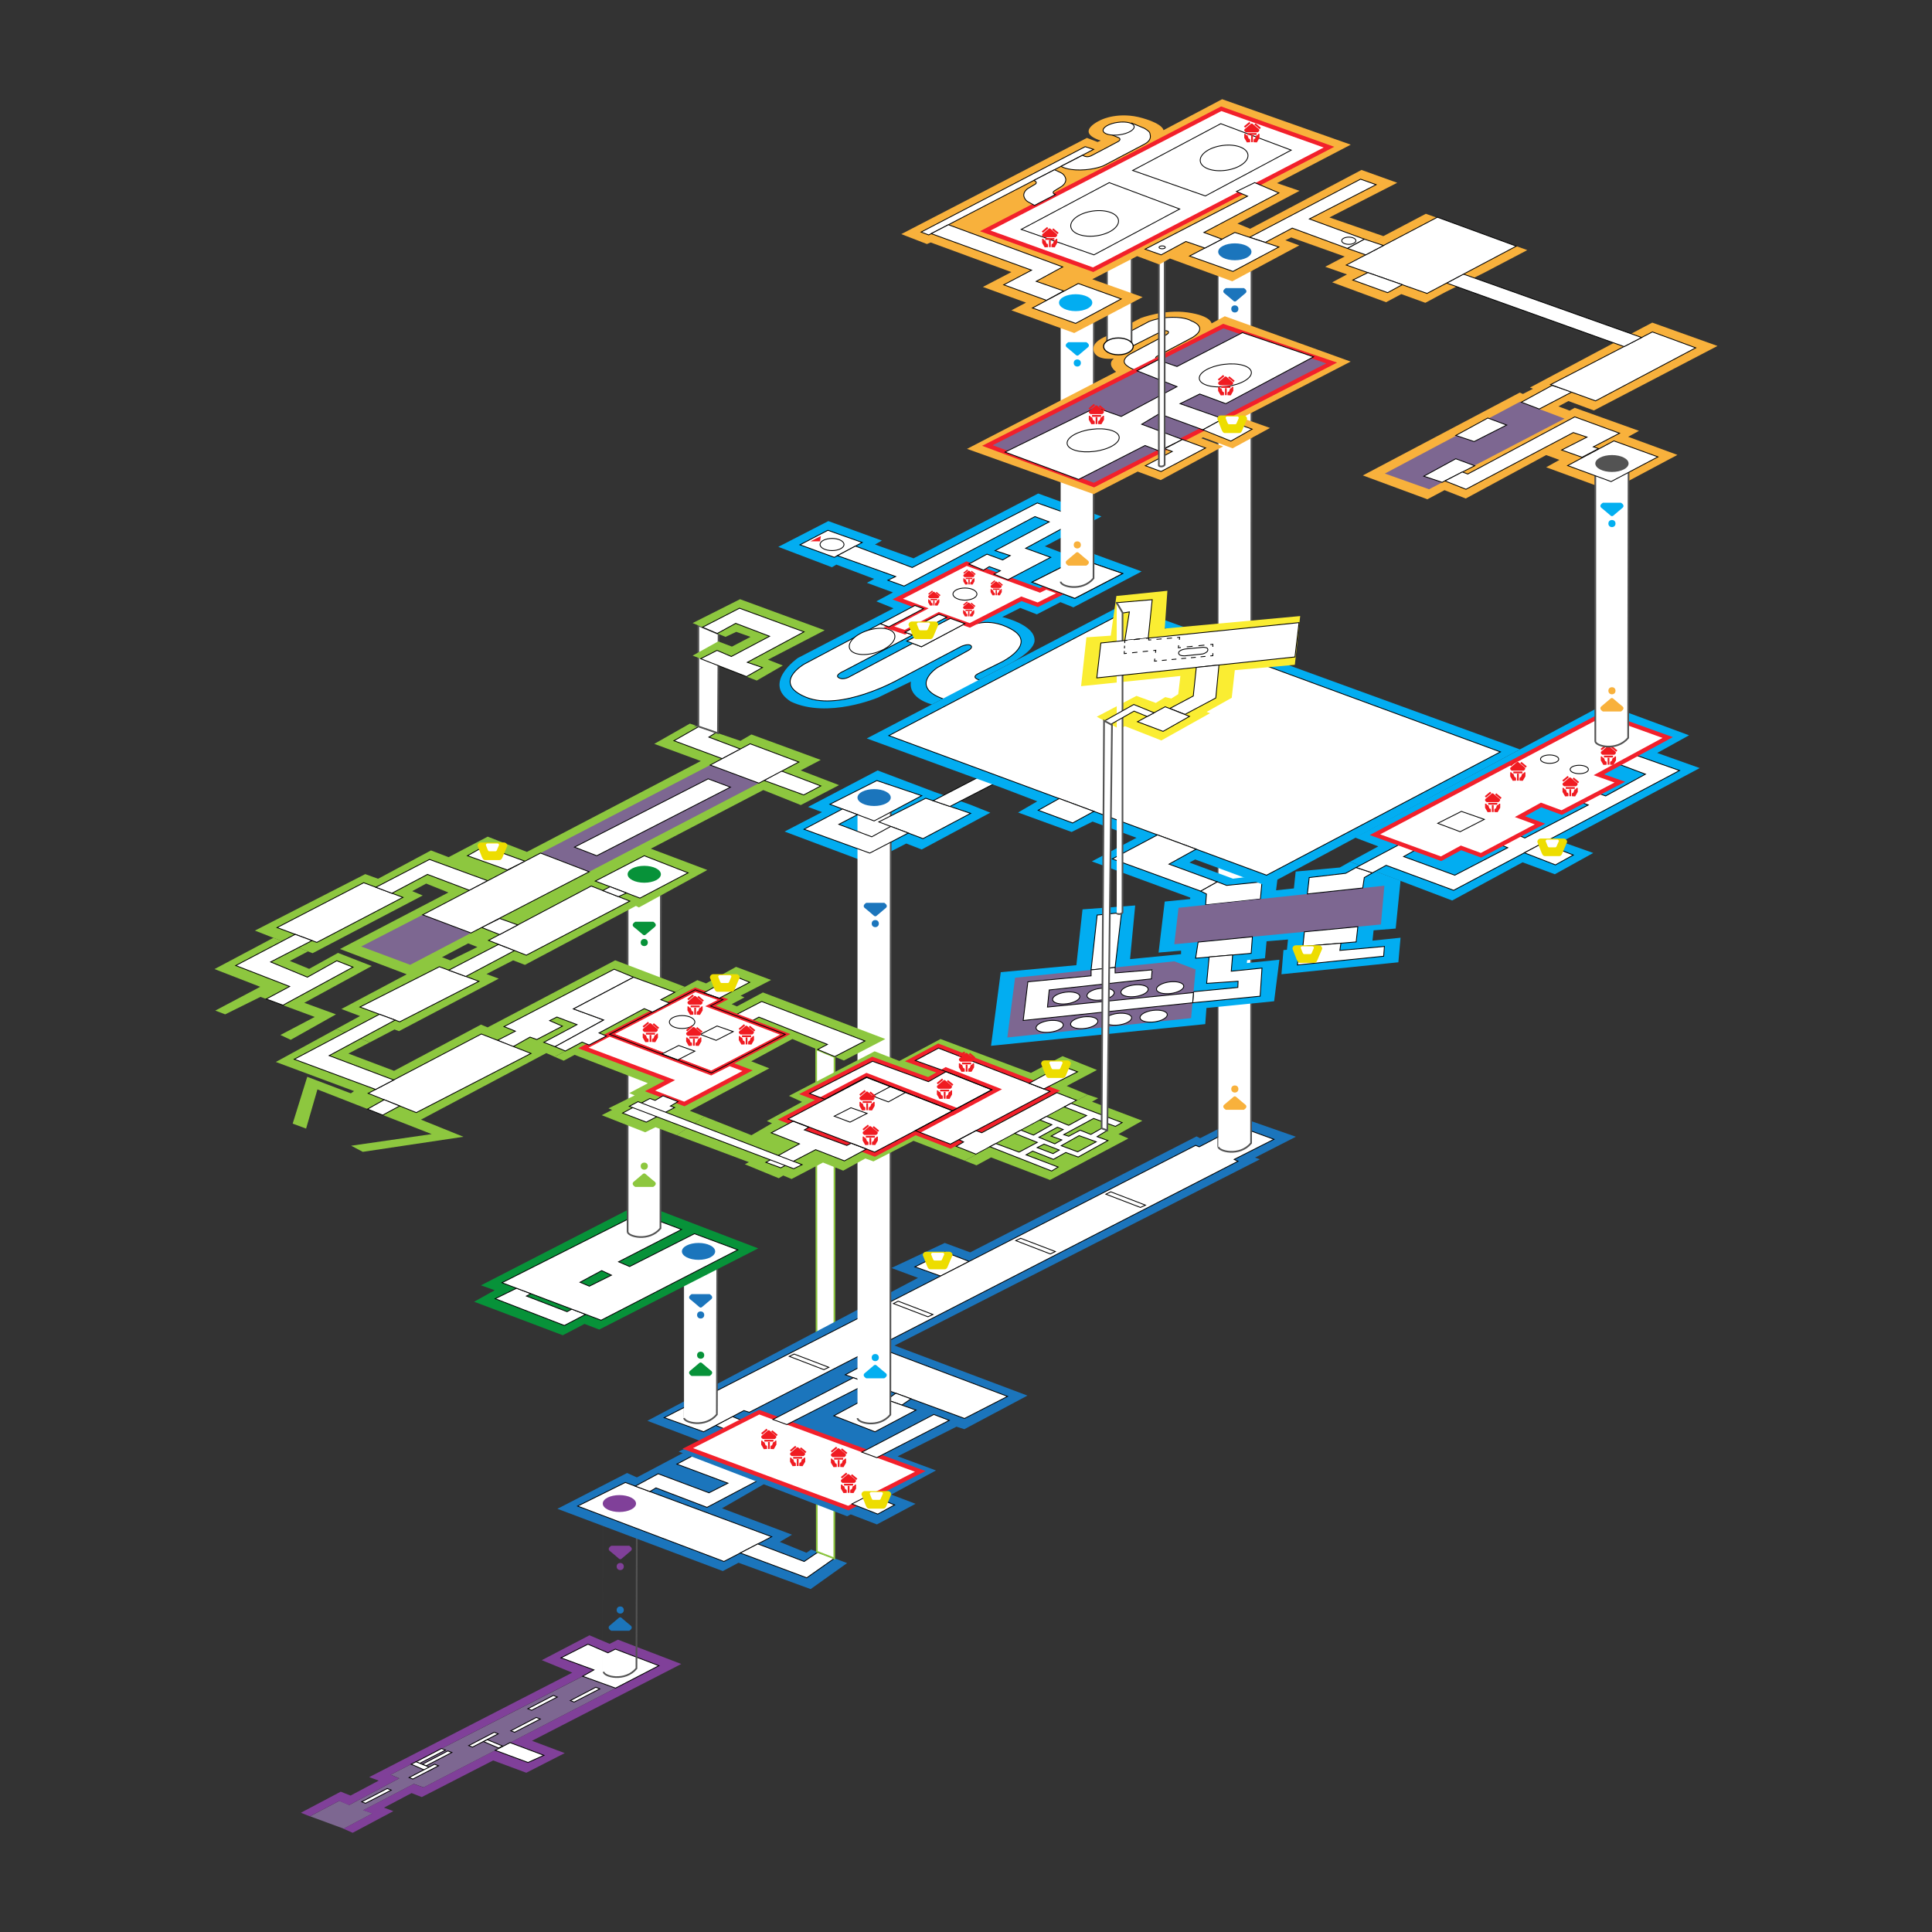 <?xml version="1.0" encoding="utf-8"?>
<!-- Generator: Adobe Illustrator 17.0.0, SVG Export Plug-In . SVG Version: 6.00 Build 0)  -->
<!DOCTYPE svg PUBLIC "-//W3C//DTD SVG 1.1//EN" "http://www.w3.org/Graphics/SVG/1.1/DTD/svg11.dtd">
<svg version="1.1" id="Layer_1" xmlns="http://www.w3.org/2000/svg" xmlns:xlink="http://www.w3.org/1999/xlink" x="0px" y="0px"
	 width="1200px" height="1200px" viewBox="1170.9 1435.85 1200 1200" enable-background="new 1170.9 1435.85 1200 1200"
	 xml:space="preserve">
<rect x="1170.9" y="1435.85" width="1200" height="1200" fill="#333333" stroke="none"/>
<g id="ENTRANCE_x5F_PIPE-0001">
	<polygon id="path-000100" fill="#7D6791" points="1363.471,2563.981 1381.684,2554.387 1387.825,2556.997 1418.953,2540.418 
		1413.576,2538.151 1532.974,2477.003 1553.216,2484.356 1434.056,2546.006 1427.914,2543.844 1396.549,2560.186 1402.269,2562.163 
		1384.372,2571.677 	"/>
	<polygon id="path-000101" fill="#804099" points="1389.934,2574.234 1384.241,2571.704 1402.111,2562.215 1396.418,2560.212 
		1427.783,2543.897 1433.924,2546.058 1478.467,2522.996 1498.842,2530.56 1508.725,2526.106 1487.719,2518.225 1580.153,2470.44 
		1553.111,2460.134 1548.525,2462.454 1536.084,2457.077 1519.321,2465.564 1540.196,2473.181 1413.471,2538.177 1418.821,2540.444 
		1387.667,2557.049 1381.526,2554.44 1363.313,2564.008 1357.804,2561.767 1382.527,2548.694 1388.616,2551.119 1406.143,2541.815 
		1400.213,2539.654 1526.358,2474.762 1507.408,2467.013 1537.033,2451.568 1549.553,2456.866 1554.719,2454.283 1594.044,2469.385 
		1501.319,2517.092 1521.667,2524.735 1497.787,2536.939 1477.202,2529.295 1432.87,2552.042 1426.544,2549.564 1409.412,2558.604 
		1415.21,2560.792 	"/>
	<polygon id="path-000102" fill="#FFFFFF" stroke="#000000" stroke-width="0.527" stroke-miterlimit="10" points="
		1395.574,2554.967 1397.92,2555.916 1413.892,2547.719 1411.441,2546.717 	"/>
	<polygon id="path-000103" fill="#FFFFFF" stroke="#000000" stroke-width="0.527" stroke-miterlimit="10" points="
		1429.285,2530.165 1431.631,2531.088 1447.603,2522.864 1445.152,2521.889 	"/>
	<polygon id="path-000104" fill="#FFFFFF" stroke="#000000" stroke-width="0.527" stroke-miterlimit="10" points="
		1433.265,2531.641 1435.611,2532.59 1451.557,2524.34 1449.079,2523.365 	"/>
	<polygon id="path-000105" fill="#FFFFFF" stroke="#000000" stroke-width="0.527" stroke-miterlimit="10" points="
		1462.021,2520.07 1464.366,2521.019 1480.312,2512.769 1477.888,2511.794 	"/>
	<polygon id="path-000106" fill="#FFFFFF" stroke="#000000" stroke-width="0.527" stroke-miterlimit="10" points="
		1498.762,2497.166 1501.108,2498.115 1517.054,2489.918 1514.629,2488.89 	"/>
	<polygon id="path-000107" fill="#FFFFFF" stroke="#000000" stroke-width="0.527" stroke-miterlimit="10" points="
		1488.167,2510.872 1490.539,2511.794 1506.459,2503.571 1504.007,2502.595 	"/>
	<polygon id="path-000108" fill="#FFFFFF" stroke="#000000" stroke-width="0.527" stroke-miterlimit="10" points="
		1525.146,2492.105 1527.492,2493.054 1543.411,2484.857 1540.987,2483.829 	"/>
	<polygon id="path-000109" fill="#FFFFFF" stroke="#000000" stroke-width="0.527" stroke-miterlimit="10" points="
		1439.775,2534.435 1436.48,2536.122 1426.28,2531.615 1429.338,2530.112 	"/>
	<g id="path-000110" enable-background="new    ">
		<polygon fill="#FFFFFF" points="1471.193,2517.566 1473.591,2516.407 1483.08,2520.36 1480.576,2521.599 		"/>
		<path d="M1473.591,2516.67l8.83,3.69l-1.871,0.923l-8.751-3.743L1473.591,2516.67 M1473.591,2516.117l-3.031,1.476l10.042,4.296
			l3.11-1.555L1473.591,2516.117L1473.591,2516.117z"/>
	</g>
	<polygon id="path-000112" fill="#FFFFFF" stroke="#000000" stroke-width="0.527" stroke-miterlimit="10" points="
		1519.321,2465.564 1536.084,2457.077 1548.525,2462.454 1553.111,2460.134 1580.153,2470.44 1553.216,2484.383 1532.763,2477.003 
		1539.774,2473.049 	"/>
	<polygon id="path-000113" fill="#FFFFFF" stroke="#000000" stroke-width="0.527" stroke-miterlimit="10" points="
		1478.467,2522.996 1487.719,2518.225 1508.725,2526.106 1498.842,2530.56 	"/>
	<polygon id="path-000114" fill="#FFFFFF" stroke="#000000" stroke-width="0.527" stroke-miterlimit="10" points="
		1424.989,2539.917 1427.335,2540.84 1443.281,2532.616 1440.856,2531.641 	"/>
</g>
<g id="PIPE-ENGINE-0002">
	<path id="path-000200_1_" fill="none" stroke="#535353" stroke-width="1.054" stroke-miterlimit="10" d="M1545.81,2474.209
		c0,3.005,13.284,6.51,20.401-2.082l0.264-105.85l-20.664,4.586C1545.81,2370.836,1545.81,2471.204,1545.81,2474.209z"/>
	<g id="group-000201_1_" enable-background="new    ">
		<path id="path-000201_2_" fill="#1C75BB" d="M1549.5,2445.611c0,0-1.766,1.397,1.001,3.136h11.228
			c2.794-1.74,1.002-3.136,1.002-3.136s-4.612-3.769-5.667-4.771c-1.054-1.001-1.924,0-1.924,0L1549.5,2445.611z"/>
		<circle id="path-000202_1_" fill="#1C75BB" cx="1556.142" cy="2435.859" r="2.214"/>
	</g>
	<g id="group-000202_1_" enable-background="new    ">
		<path id="path-000203_1_" fill="#804099" d="M1562.758,2399.091c0,0,1.766-1.397-1.002-3.136h-11.202
			c-2.794,1.74-1.002,3.136-1.002,3.136s4.613,3.769,5.667,4.771c1.054,1.002,1.924,0,1.924,0L1562.758,2399.091z"/>
		<circle id="path-000204_1_" fill="#804099" cx="1556.142" cy="2408.843" r="2.214"/>
	</g>
</g>
<g id="PLATFROM-ENGINE-0003">
	<polygon id="group-000300" fill="#1B75BC" points="1674.749,2398.3 1671.797,2400.303 1655.245,2393.556 1662.836,2389.075 
		1619.346,2372.681 1651.502,2354.152 1600.844,2335.307 1566.474,2353.493 1560.412,2350.752 1517.107,2372.997 1619.847,2411.663 
		1629.599,2406.497 1674.406,2422.865 1697.047,2406.708 	"/>
	<polygon id="path-000301" fill="#FFFFFF" stroke="#000000" stroke-width="0.527" stroke-miterlimit="10" points="
		1620.559,2405.707 1650.184,2390.34 1559.305,2356.63 1529.679,2371.311 	"/>
	<polygon id="path-000302" fill="#FFFFFF" stroke="#000000" stroke-width="0.527" stroke-miterlimit="10" points="
		1579.705,2351.226 1565.472,2358.923 1574.539,2362.27 1578.335,2360.003 1610.042,2372.101 1642.752,2354.837 1611.677,2343.293 
		1616.157,2340.842 1606.589,2337.152 1591.329,2345.243 1623.036,2357.078 1611.281,2363.061 	"/>
	<polygon id="path-000303" fill="#FFFFFF" stroke="#000000" stroke-width="0.527" stroke-miterlimit="10" points="
		1630.706,2400.435 1671.982,2415.854 1689.087,2403.809 1678.755,2400.013 1670.4,2405.707 1641.565,2394.795 	"/>
	<ellipse id="path-000304" fill="#804099" cx="1555.615" cy="2369.729" rx="10.332" ry="5.245"/>
	<path id="path-000305" fill="#FFFFFF" stroke="#8DC73F" stroke-width="1.054" stroke-miterlimit="10" d="M1689.087,2403.809
		l0.158-311.462l-11.413-4.771c0,0,0.422,290.825,0.422,312.042L1689.087,2403.809z"/>
</g>
<g id="VENTILATOR-0004">
	<polygon id="path-000400_1_" fill="#1B75BC" points="1941.615,2129.958 1916.313,2142.82 1914.098,2141.687 1773.483,2213.721 
		1757.695,2207.87 1724.59,2223.42 1741.09,2229.562 1572.984,2318.333 1608.303,2331.801 1642.514,2314.405 1953.45,2155.92 
		1950.419,2154.865 1975.801,2141.898 	"/>
	<polygon id="path-000401_1_" fill="#FFFFFF" stroke="#000000" stroke-width="0.527" stroke-miterlimit="10" points="
		1739.166,2222.709 1755.138,2228.428 1772.824,2219.335 1757.774,2213.484 	"/>
	<g id="group-000402_1_">
		<path id="path-000402_1_" fill="#EDDD00" d="M1759.725,2222.103c-0.422,1.16-0.949,2.135-2.135,2.135h-8.777
			c-1.186,0-1.634-0.975-2.135-2.135l-2.609-6.642c0-1.186,0.949-2.135,2.135-2.135h14.207c1.186,0,2.135,0.949,2.135,2.135
			L1759.725,2222.103z"/>
		<path id="path-000403_1_" fill="#FFFFFF" d="M1756.14,2217.833c-0.184,0.501-0.422,0.949-0.949,0.949h-3.875
			c-0.501,0-0.712-0.422-0.949-0.949l-1.16-2.926c0-0.501,0.422-0.949,0.949-0.949h6.299c0.501,0,0.949,0.422,0.949,0.949
			L1756.14,2217.833z"/>
	</g>
	<polygon id="path-000404_1_" fill="#FFFFFF" stroke="#000000" stroke-width="0.527" stroke-miterlimit="10" points="
		1615.498,2321.206 1623.115,2324.263 1633.606,2318.965 1625.83,2315.671 	"/>
	<polygon id="path-000405_1_" fill="#FFFFFF" stroke="#000000" stroke-width="0.527" stroke-miterlimit="10" points="
		1583.448,2316.382 1607.934,2325.159 1632.947,2311.98 1636.294,2313.061 1939.849,2157.132 1937.477,2155.973 1962.174,2143.479 
		1940.113,2135.467 1915.759,2148.171 1913.545,2147.248 	"/>
	<polygon id="path-000406_1_" fill="#FFFFFF" stroke="#000000" stroke-width="0.527" stroke-miterlimit="10" points="
		1685.687,2285.096 1682.63,2286.572 1661.122,2278.296 1664.154,2276.873 	"/>
	<polygon id="path-000407_1_" fill="#FFFFFF" stroke="#000000" stroke-width="0.527" stroke-miterlimit="10" points="
		1750.368,2252.308 1747.258,2253.731 1725.803,2245.508 1728.781,2244.032 	"/>
	<polygon id="path-000408_1_" fill="#FFFFFF" stroke="#000000" stroke-width="0.527" stroke-miterlimit="10" points="
		1826.382,2213.194 1823.272,2214.696 1801.817,2206.42 1804.848,2204.97 	"/>
	<polygon id="path-000409_1_" fill="#FFFFFF" stroke="#000000" stroke-width="0.527" stroke-miterlimit="10" points="
		1882.364,2184.385 1879.254,2185.809 1857.8,2177.585 1860.831,2176.109 	"/>
	<path id="path-000410_1_" fill="#FFFFFF" stroke="#535353" stroke-width="1.054" stroke-miterlimit="10" d="M1927.567,2147.96
		c0,3.005,13.284,6.51,20.401-2.082l0.264-555.292l-20.664,4.586C1927.567,1595.172,1927.567,2145.008,1927.567,2147.96z"/>
	<g id="path-000411_2_" enable-background="new    ">
		<path id="path-000411_3_" fill="#F8B13C" d="M1931.257,2122.025c0,0-1.766,1.397,1.002,3.136h11.228
			c2.794-1.74,1.002-3.136,1.002-3.136s-4.613-3.769-5.667-4.771c-1.054-1.002-1.924,0-1.924,0L1931.257,2122.025z"/>
		<circle id="path-000412_1_" fill="#F8B13C" cx="1937.873" cy="2112.246" r="2.214"/>
	</g>
	<g id="group-000413_1_">
		<path id="path-000413_1_" fill="#1B75BC" d="M1944.515,1617.918c0,0,1.766-1.397-1.002-3.137h-11.228
			c-2.794,1.74-1.002,3.137-1.002,3.137s4.613,3.769,5.667,4.771c1.054,1.002,1.924,0,1.924,0L1944.515,1617.918z"/>
		<circle id="path-000414_1_" fill="#1B75BC" cx="1937.873" cy="1627.723" r="2.214"/>
	</g>
</g>
<g id="ENGINE-0005">
	<polyline id="path-000500" fill="#1B75BC" points="1612.467,2343.266 1613.627,2342.476 1697.653,2373.841 1702.74,2370.941 
		1716.104,2376.292 1726.541,2370.573 1713.468,2365.38 1743.831,2349.012 1718.212,2339.761 1760.12,2318.148 1750.974,2314.3 
		1709.251,2336.15 1663.073,2319.255 1710.147,2294.927 1726.831,2300.99 1723.879,2302.835 1715.787,2300.014 1691.802,2312.956 
		1716.947,2322.787 1742.672,2309.424 1734.369,2306.498 1736.82,2304.574 1770.057,2316.778 1796.361,2303.283 1722.983,2275.371 
		1695.993,2289.63 1700.974,2291.422 1650.949,2317.516 1642.514,2314.405 1599.5,2337.152 	"/>
	<polygon id="path-000501" fill="#1B75BC" points="1592.436,2337.468 1725.223,2271.127 1809.065,2302.677 1769.872,2323.551 
		1764.996,2321.996 1728.465,2340.394 1752.266,2349.17 1724.459,2364.168 1739.588,2369.887 1715.576,2382.697 1699.314,2376.45 
		1697.047,2377.636 	"/>
	<g id="path-000502" enable-background="new    ">
		<polygon fill="#FFFFFF" points="1598.103,2335.518 1642.435,2312.956 1742.487,2349.75 1697.812,2372.549 		"/>
		<path fill="#F2202B" d="M1642.514,2314.405l96.678,35.556l-41.486,21.165l-96.335-35.819L1642.514,2314.405 M1642.356,2311.532
			l-1.028,0.527l-41.144,20.928l-5.35,2.715l5.64,2.082l96.362,35.793l1.081,0.396l1.028-0.527l41.486-21.165l5.377-2.741
			l-5.667-2.082l-96.678-35.556L1642.356,2311.532L1642.356,2311.532z"/>
	</g>
	<polygon id="path-000503" fill="#FFFFFF" stroke="#000000" stroke-width="0.527" stroke-miterlimit="10" points="
		1706.22,2337.811 1715.471,2341.211 1760.515,2318.069 1750.895,2314.405 	"/>
	<polygon id="path-000504" fill="#FFFFFF" stroke="#000000" stroke-width="0.527" stroke-miterlimit="10" points="
		1769.978,2316.883 1796.704,2303.177 1722.983,2275.371 1695.914,2289.735 1736.741,2304.68 	"/>
	<polygon id="path-000505" fill="#FFFFFF" stroke="#000000" stroke-width="0.527" stroke-miterlimit="10" points="
		1731.048,2308.581 1721.718,2305.286 1727.279,2301.2 1736.741,2304.68 	"/>
	<polygon id="path-000506" fill="#FFFFFF" stroke="#000000" stroke-width="0.527" stroke-miterlimit="10" points="
		1714.364,2325.159 1739.825,2311.691 1713.02,2302.202 1688.824,2315.222 	"/>
	<polygon id="path-000507" fill="#FFFFFF" stroke="#000000" stroke-width="0.527" stroke-miterlimit="10" points="
		1700.948,2291.58 1710.147,2294.927 1659.62,2320.678 1650.949,2317.516 	"/>
	<g id="group-000508">
		<path id="path-000508" fill="#F01B21" d="M1644.069,2327.584c0,0-1.16,0.949,0.659,2.056h7.327
			c1.819-1.107,0.659-2.056,0.659-2.056s-3.031-2.451-3.716-3.11s-1.265,0-1.265,0L1644.069,2327.584z"/>
		<rect id="path-000509" x="1645.651" y="2330.141" fill="#F01B21" width="5.64" height="1.107"/>
		<rect id="path-000510" x="1647.944" y="2331.485" fill="#F01B21" width="1.107" height="4.323"/>
		
			<rect id="path-000511" x="1642.96" y="2324.798" transform="matrix(-0.769 0.639 -0.639 -0.769 4396.669 3062.008)" fill="#F01B21" width="4.322" height="1.107"/>
		
			<rect id="path-000512" x="1650.931" y="2323.406" transform="matrix(-0.639 0.769 -0.769 -0.639 4495.562 2542.084)" fill="#F01B21" width="1.107" height="4.322"/>
		<polygon id="path-000513" fill="#F01B21" points="1643.7,2330.668 1644.386,2330.668 1645.124,2331.564 1645.651,2331.564 
			1646.468,2333.646 1646.969,2333.646 1647.311,2334.279 1647.311,2335.834 1645.308,2335.939 1643.7,2333.145 		"/>
		<polygon id="path-000514" fill="#F01B21" points="1653.136,2330.668 1652.451,2330.668 1651.739,2331.564 1651.159,2331.564 
			1650.369,2333.646 1649.842,2333.646 1649.499,2334.279 1649.499,2335.834 1651.502,2335.939 1653.136,2333.145 		"/>
	</g>
	<g id="group-000515">
		<path id="path-000515" fill="#F01B21" d="M1661.966,2338.179c0,0-1.16,0.949,0.659,2.056h7.327
			c1.819-1.107,0.659-2.056,0.659-2.056s-3.031-2.451-3.716-3.11c-0.685-0.659-1.265,0-1.265,0L1661.966,2338.179z"/>
		<rect id="path-000516" x="1663.547" y="2340.762" fill="#F01B21" width="5.64" height="1.107"/>
		<rect id="path-000517" x="1665.814" y="2342.08" fill="#F01B21" width="1.107" height="4.323"/>
		
			<rect id="path-000518" x="1660.833" y="2335.418" transform="matrix(-0.769 0.639 -0.639 -0.769 4435.076 3069.37)" fill="#F01B21" width="4.322" height="1.107"/>
		
			<rect id="path-000519" x="1668.777" y="2333.998" transform="matrix(-0.639 0.769 -0.769 -0.639 4532.962 2545.723)" fill="#F01B21" width="1.107" height="4.322"/>
		<polygon id="path-000520" fill="#F01B21" points="1661.597,2341.237 1662.282,2341.237 1662.994,2342.159 1663.547,2342.159 
			1664.338,2344.242 1664.839,2344.242 1665.208,2344.901 1665.208,2346.403 1663.178,2346.508 1661.597,2343.741 		"/>
		<polygon id="path-000521" fill="#F01B21" points="1671.033,2341.237 1670.348,2341.237 1669.609,2342.159 1669.03,2342.159 
			1668.239,2344.242 1667.738,2344.242 1667.369,2344.901 1667.369,2346.403 1669.399,2346.508 1671.033,2343.741 		"/>
	</g>
	<g id="group-00522">
		<path id="path-000522" fill="#F01B21" d="M1687.348,2338.786c0,0-1.16,0.949,0.659,2.056h7.327
			c1.819-1.107,0.659-2.056,0.659-2.056s-3.031-2.451-3.716-3.11c-0.685-0.659-1.265,0-1.265,0L1687.348,2338.786z"/>
		<rect id="path-000523" x="1688.982" y="2341.342" fill="#F01B21" width="5.64" height="1.107"/>
		<rect id="path-000524" x="1691.249" y="2342.687" fill="#F01B21" width="1.107" height="4.323"/>
		
			<rect id="path-000525" x="1686.224" y="2335.985" transform="matrix(-0.769 0.639 -0.639 -0.769 4480.356 3054.144)" fill="#F01B21" width="4.322" height="1.107"/>
		
			<rect id="path-000526" x="1694.219" y="2334.626" transform="matrix(-0.639 0.769 -0.769 -0.639 4575.15 2527.187)" fill="#F01B21" width="1.107" height="4.322"/>
		<polygon id="path-000527" fill="#F01B21" points="1686.979,2341.843 1687.664,2341.843 1688.402,2342.739 1688.982,2342.739 
			1689.773,2344.848 1690.273,2344.848 1690.642,2345.454 1690.642,2347.009 1688.613,2347.115 1686.979,2344.347 		"/>
		<polygon id="path-000528" fill="#F01B21" points="1696.415,2341.843 1695.729,2341.843 1695.018,2342.739 1694.438,2342.739 
			1693.674,2344.848 1693.173,2344.848 1692.804,2345.454 1692.804,2347.009 1694.833,2347.115 1696.415,2344.347 		"/>
	</g>
	<g id="group-000529">
		<path id="path-000529" fill="#F01B21" d="M1693.542,2354.864c0,0-1.16,0.949,0.659,2.056h7.327
			c1.819-1.107,0.659-2.056,0.659-2.056s-3.031-2.451-3.716-3.11s-1.265,0-1.265,0L1693.542,2354.864z"/>
		<rect id="path-000530" x="1695.15" y="2357.42" fill="#F01B21" width="5.64" height="1.107"/>
		<rect id="path-000531" x="1697.443" y="2358.764" fill="#F01B21" width="1.107" height="4.323"/>
		
			<rect id="path-000532" x="1692.459" y="2352.065" transform="matrix(-0.769 0.639 -0.639 -0.769 4501.665 3078.603)" fill="#F01B21" width="4.322" height="1.107"/>
		
			<rect id="path-000533" x="1700.425" y="2350.675" transform="matrix(-0.639 0.769 -0.769 -0.639 4597.666 2548.722)" fill="#F01B21" width="1.107" height="4.322"/>
		<polygon id="path-000534" fill="#F01B21" points="1693.173,2357.948 1693.911,2357.948 1694.622,2358.844 1695.15,2358.844 
			1695.967,2360.926 1696.467,2360.926 1696.836,2361.558 1696.836,2363.114 1694.807,2363.219 1693.173,2360.425 		"/>
		<polygon id="path-000535" fill="#F01B21" points="1702.635,2357.948 1701.95,2357.948 1701.238,2358.844 1700.658,2358.844 
			1699.868,2360.926 1699.34,2360.926 1698.998,2361.558 1698.998,2363.114 1701.027,2363.219 1702.635,2360.425 		"/>
	</g>
	<polygon id="path-000536" fill="#FFFFFF" stroke="#000000" stroke-width="0.527" stroke-miterlimit="10" points="
		1716.104,2376.292 1726.541,2370.573 1710.99,2364.379 1700.026,2369.966 	"/>
	<g id="group-00537">
		<path id="path-000537" fill="#EDDD00" d="M1721.639,2370.757c-0.422,1.16-0.949,2.135-2.135,2.135h-8.777
			c-1.186,0-1.634-0.975-2.135-2.135l-2.609-6.642c0-1.186,0.949-2.135,2.135-2.135h14.206c1.186,0,2.135,0.949,2.135,2.135
			L1721.639,2370.757z"/>
		<path id="path-000539" fill="#FFFFFF" d="M1718.028,2366.487c-0.184,0.501-0.422,0.949-0.949,0.949h-3.875
			c-0.501,0-0.712-0.422-0.949-0.949l-1.16-2.926c0-0.501,0.422-0.949,0.949-0.949h6.299c0.501,0,0.949,0.422,0.949,0.949
			L1718.028,2366.487z"/>
	</g>
</g>
<g id="STONE_x5F_PILLAR-0006">
	<polygon id="path-000600_1_" fill="#02ADF1" points="1773.509,1935.627 1785.976,1940.608 1743.383,1963.486 1733.816,1959.77 
		1710.226,1971.868 1658.197,1952.337 1681.497,1940.266 1672.799,1937.05 1715.998,1914.383 1751.448,1927.799 	"/>
	<path id="path-000601_1_" fill="#FFFFFF" stroke="#535353" stroke-width="1.054" stroke-miterlimit="10" d="M1703.505,2316.672
		c0,3.005,13.284,6.51,20.4-2.082l0.264-384.972l-20.664,4.586C1703.505,1934.177,1703.505,2313.667,1703.505,2316.672z"/>
	<polygon id="path-000602_1_" fill="#FFFFFF" stroke="#000000" stroke-width="0.527" stroke-miterlimit="10" points="
		1686.373,1935.39 1715.524,1920.682 1743.383,1930.065 1713.837,1945.748 	"/>
	<polygon id="path-000603_1_" fill="#FFFFFF" stroke="#000000" stroke-width="0.527" stroke-miterlimit="10" points="
		1716.762,1946.354 1745.887,1931.647 1773.773,1941.056 1744.174,1956.739 	"/>
	<polygon id="path-000604_1_" fill="#FFFFFF" stroke="#000000" stroke-width="0.527" stroke-miterlimit="10" points="
		1694.148,1938.315 1703.505,1941.847 1691.934,1947.856 1712.361,1955.605 1724.169,1949.148 1735.054,1953.26 1711.122,1965.727 
		1670.295,1950.914 	"/>
	<polygon id="path-000605_1_" fill="#FFFFFF" stroke="#000000" stroke-width="0.527" stroke-miterlimit="10" points="
		1760.937,1936.76 1750.473,1933.202 1784.527,1915.516 1794.806,1919.312 	"/>
	<g id="group-000606_1_" enable-background="new    ">
		<path id="path-000606_1_" fill="#1B75BC" d="M1721.164,1999.754c0,0,1.766-1.397-1.002-3.137h-11.228
			c-2.794,1.74-1.002,3.137-1.002,3.137s4.613,3.769,5.667,4.771c1.054,1.002,1.924,0,1.924,0L1721.164,1999.754z"/>
		<circle id="path-000607_1_" fill="#1B75BC" cx="1714.548" cy="2009.506" r="2.214"/>
	</g>
	<ellipse id="path-000608_1_" fill="#1B75BC" cx="1713.837" cy="1931.225" rx="10.332" ry="5.245"/>
	<g id="group-000609_1_">
		<path id="path-000609_1_" fill="#03AFF0" d="M1707.906,2288.813c0,0-1.766,1.397,1.002,3.136h11.228
			c2.794-1.74,1.002-3.136,1.002-3.136s-4.612-3.769-5.667-4.771c-1.054-1.002-1.924,0-1.924,0L1707.906,2288.813z"/>
		<circle id="path-000610_1_" fill="#03AFF0" cx="1714.548" cy="2279.061" r="2.214"/>
	</g>
</g>
<g id="CHAIN_x5F_ROOM-0007">
	<path id="path-000700" fill="#FFFFFF" stroke="#535353" stroke-width="1.054" stroke-miterlimit="10" d="M1595.757,2316.488
		c0,3.005,13.284,6.51,20.401-2.082l0.264-105.85l-20.664,4.586C1595.757,2213.141,1595.757,2313.536,1595.757,2316.488z"/>
	<polygon id="path-000701" fill="#079239" points="1533.949,2258.159 1543.095,2261.665 1641.829,2211.244 1568.741,2183.252 
		1469.611,2234.201 1478.204,2237.232 1465.394,2244.375 1520.481,2265.197 	"/>
	<polygon id="path-000702" fill="#FFFFFF" stroke="#000000" stroke-width="0.527" stroke-miterlimit="10" points="
		1491.751,2235.993 1478.467,2242.503 1521.43,2259.135 1534.635,2252.255 1526.016,2248.987 1523.116,2250.568 1497.866,2240.843 
		1500.713,2239.393 	"/>
	<path id="path-000703" fill="#FFFFFF" stroke="#000000" stroke-width="0.527" stroke-miterlimit="10" d="M1602.241,2202.124
		l-40.274,20.4l-6.853-2.952l39.114-20.084l-26.384-9.91l-85.16,42.989l61.57,23.3l84.896-43.727L1602.241,2202.124z
		 M1536.954,2234.728l-5.772-2.451l13.442-7.222l6.062,2.82L1536.954,2234.728z"/>
	<g id="group-000704" enable-background="new    ">
		<path id="path-000704" fill="#079239" d="M1599.447,2287.337c0,0-1.766,1.397,1.002,3.136h11.228
			c2.794-1.74,1.002-3.136,1.002-3.136s-4.613-3.769-5.667-4.771c-1.054-1.001-1.924,0-1.924,0L1599.447,2287.337z"/>
		<circle id="path-000705" fill="#079239" cx="1606.089" cy="2277.584" r="2.214"/>
	</g>
	<g id="group-000706" enable-background="new    ">
		<path id="path-000706" fill="#1B75BC" d="M1612.704,2242.793c0,0,1.766-1.397-1.002-3.136h-11.228
			c-2.794,1.74-1.002,3.136-1.002,3.136s4.613,3.769,5.667,4.771c1.054,1.001,1.924,0,1.924,0L1612.704,2242.793z"/>
		<circle id="path-000707" fill="#1B75BC" cx="1606.089" cy="2252.598" r="2.214"/>
	</g>
	<ellipse id="path-000708" fill="#1B75BC" cx="1604.771" cy="2213.115" rx="10.332" ry="5.245"/>
	<path id="path-000709" fill="#FFFFFF" stroke="#535353" stroke-width="1.054" stroke-miterlimit="10" d="M1560.728,2200.885
		c0,3.005,13.284,6.51,20.4-2.082l0.264-221.585l-20.664,4.586C1560.728,1981.831,1560.728,2197.933,1560.728,2200.885z"/>
	<g id="group-000710" enable-background="new    ">
		<path id="path-000710" fill="#8DC73F" d="M1564.418,2169.916c0,0-1.766,1.397,1.002,3.136h11.228
			c2.794-1.74,1.002-3.136,1.002-3.136s-4.613-3.769-5.667-4.771c-1.054-1.001-1.924,0-1.924,0L1564.418,2169.916z"/>
		<circle id="path-000711" fill="#8DC73F" cx="1571.06" cy="2160.163" r="2.214"/>
	</g>
	<g id="group-000712" enable-background="new    ">
		<path id="path-000712" fill="#079239" d="M1577.676,2011.509c0,0,1.766-1.397-1.002-3.136h-11.228
			c-2.794,1.74-1.002,3.136-1.002,3.136s4.613,3.769,5.667,4.771c1.054,1.002,1.924,0,1.924,0L1577.676,2011.509z"/>
		<circle id="path-000713" fill="#079239" cx="1571.06" cy="2021.261" r="2.214"/>
	</g>
</g>
<g id="ARMORY-0008">
	<polygon id="path-000800_1_" fill="#8DC73F" points="1846.492,2115.778 1833.446,2110.375 1852.238,2100.438 1830.863,2091.846 
		1811.226,2102.257 1755.059,2081.197 1729.519,2094.85 1714.153,2088.841 1660.938,2116.516 1669.082,2120.259 1647.206,2132.146 
		1650.395,2133.516 1637.638,2140.949 1608.382,2129.352 1591.223,2140.923 1636.057,2157.686 1633.526,2159.004 1654.612,2167.675 
		1657.38,2165.988 1662.572,2168.15 1682.076,2157.923 1694.622,2162.957 1708.381,2155.393 1713.415,2157.211 1738.296,2144.428 
		1770.109,2156.763 	"/>
	<g id="path-000801_1_" enable-background="new    ">
		<polygon fill="#FFFFFF" points="1736.24,2138.287 1783.815,2112.905 1756.035,2101.94 1736.161,2094.798 1753.742,2085.415 
			1826.25,2113.511 1761.28,2147.934 		"/>
		<path fill="#F2202B" d="M1753.821,2086.864l69.267,26.858l-61.887,32.762l-21.797-8.382l47.548-25.355l-30.469-12.019
			l-17.079-6.141L1753.821,2086.864 M1753.662,2083.965l-1.054,0.58l-14.417,7.696l-5.245,2.794l5.588,2.003l17.053,6.115
			l25.118,9.91l-42.514,22.667l-5.087,2.715l5.377,2.082l21.797,8.382l1.107,0.422l1.054-0.553l61.887-32.762l5.113-2.688
			l-5.377-2.082l-69.267-26.832L1753.662,2083.965L1753.662,2083.965z"/>
	</g>
	<g id="path-000802_1_" enable-background="new    ">
		<polygon fill="#FFFFFF" points="1709.145,2106.237 1683.289,2120.074 1670.479,2115.224 1712.782,2093.585 1747.469,2106.237 
			1758.354,2100.043 1790.088,2112.562 1762.624,2127.217 		"/>
		<path fill="#F2202B" d="M1712.862,2095.035l34.712,12.651l10.886-6.167l28.492,11.228l-24.433,13.047l-53.479-20.98
			l-25.856,13.838l-9.462-3.585L1712.862,2095.035 M1712.677,2092.162l-1.028,0.527l-39.114,20.005l-5.298,2.715l5.561,2.109
			l9.462,3.584l1.107,0.422l1.054-0.554l24.802-13.258l52.345,20.559l1.133,0.448l1.081-0.58l24.433-13.047l5.034-2.688
			l-5.298-2.082l-28.492-11.228l-1.16-0.474l-1.107,0.633l-9.805,5.588l-33.579-12.23L1712.677,2092.162L1712.677,2092.162z"/>
	</g>
	<g id="path-000803_1_" enable-background="new    ">
		<polygon fill="#FFFFFF" points="1657.169,2131.065 1709.119,2103.654 1765.681,2125.583 1739.614,2139.499 1714.206,2152.915 		
			"/>
		<path fill="#F2202B" d="M1709.198,2105.103l53.32,20.664l-23.563,12.572l-24.855,13.126l-53.769-20.585L1709.198,2105.103
			 M1709.04,2102.23l-1.054,0.554l-48.84,25.751l-5.14,2.715l5.43,2.082l53.769,20.585l1.107,0.422l1.054-0.553l24.855-13.126
			l23.563-12.573l5.061-2.715l-5.35-2.082l-53.321-20.664L1709.04,2102.23L1709.04,2102.23z"/>
	</g>
	<polygon id="path-000804_1_" fill="#FFFFFF" stroke="#000000" stroke-width="0.527" stroke-miterlimit="10" points="
		1699.419,2123.896 1709.462,2127.401 1698.866,2132.831 1689.061,2129.141 	"/>
	<polygon id="path-000805_1_" fill="#FFFFFF" stroke="#000000" stroke-width="0.527" stroke-miterlimit="10" points="
		1724.037,2110.665 1733.447,2114.328 1722.693,2120.259 1712.862,2116.595 	"/>
	<polygon id="path-000806_1_" fill="#FFFFFF" stroke="#000000" stroke-width="0.527" stroke-miterlimit="10" points="
		1646.6,2157.791 1667.448,2146.326 1649.921,2139.473 1663.521,2132.278 1673.273,2136.02 1670.506,2137.654 1696.889,2147.301 
		1699.63,2145.93 1709.066,2149.542 1695.387,2156.895 1677.517,2149.937 1655.851,2161.218 	"/>
	<polygon id="path-000807_1_" fill="#FFFFFF" stroke="#000000" stroke-width="0.527" stroke-miterlimit="10" points="
		1819.213,2112.22 1840.167,2101.571 1830.019,2097.776 1810.093,2108.688 	"/>
	<polygon id="path-000808_1_" fill="#FFFFFF" stroke="#000000" stroke-width="0.527" stroke-miterlimit="10" points="
		1766.551,2143.69 1769.398,2145.14 1764.812,2147.854 1777.094,2152.731 1839.56,2119.283 1827.304,2114.513 1780.705,2139.42 
		1777.12,2138.103 	"/>
	<polygon id="path-000809_1_" fill="none" stroke="#000000" stroke-width="0.527" stroke-miterlimit="10" points="
		1739.403,2138.103 1761.201,2146.484 1823.087,2113.722 1753.821,2086.864 1739.403,2094.561 1756.509,2100.702 1786.952,2112.72 	
		"/>
	<polygon id="path-000810_1_" fill="none" stroke="#000000" stroke-width="0.527" stroke-miterlimit="10" points="
		1683.21,2118.625 1673.721,2115.04 1712.862,2095.035 1747.574,2107.686 1758.459,2101.492 1786.952,2112.72 1762.545,2125.767 
		1709.066,2104.787 	"/>
	<polygon id="path-000811_1_" fill="none" stroke="#000000" stroke-width="0.527" stroke-miterlimit="10" points="
		1660.358,2130.881 1714.127,2151.466 1738.982,2138.34 1762.545,2125.767 1709.198,2105.103 	"/>
	<g id="group-000812_1_">
		<path id="path-000812_1_" fill="#EDDD00" d="M1833.208,2103.258c-0.422,1.16-0.949,2.135-2.135,2.135h-8.777
			c-1.186,0-1.634-0.975-2.135-2.135l-2.609-6.642c0-1.186,0.949-2.135,2.135-2.135h14.207c1.186,0,2.135,0.949,2.135,2.135
			L1833.208,2103.258z"/>
		<path id="path-000813_1_" fill="#FFFFFF" d="M1829.624,2099.015c-0.185,0.501-0.422,0.949-0.949,0.949h-3.875
			c-0.501,0-0.712-0.422-0.949-0.949l-1.16-2.926c0-0.501,0.422-0.949,0.949-0.949h6.299c0.501,0,0.949,0.422,0.949,0.949
			L1829.624,2099.015z"/>
	</g>
	<g id="group-000814_1_">
		<path id="path-000814_1_" fill="#F01B21" d="M1707.089,2138.709c0,0-1.16,0.949,0.659,2.056h7.327
			c1.819-1.107,0.659-2.056,0.659-2.056s-3.031-2.451-3.716-3.11c-0.685-0.659-1.265,0-1.265,0L1707.089,2138.709z"/>
		<rect id="path-000815_1_" x="1708.671" y="2141.318" fill="#F01B21" width="5.64" height="1.107"/>
		<rect id="path-000816_1_" x="1710.938" y="2142.609" fill="#F01B21" width="1.107" height="4.323"/>
		
			<rect id="path-000817_1_" x="1705.964" y="2135.966" transform="matrix(-0.769 0.639 -0.639 -0.769 4387.42 2687.687)" fill="#F01B21" width="4.322" height="1.107"/>
		
			<rect id="path-000818_1_" x="1713.928" y="2134.51" transform="matrix(-0.639 0.769 -0.769 -0.639 4453.564 2183.996)" fill="#F01B21" width="1.107" height="4.322"/>
		<polygon id="path-000819_1_" fill="#F01B21" points="1706.72,2141.792 1707.406,2141.792 1708.117,2142.688 1708.671,2142.688 
			1709.462,2144.771 1709.962,2144.771 1710.331,2145.43 1710.331,2146.958 1708.302,2147.064 1706.72,2144.27 		"/>
		<polygon id="path-000820_1_" fill="#F01B21" points="1716.156,2141.792 1715.471,2141.792 1714.733,2142.688 1714.153,2142.688 
			1713.362,2144.771 1712.862,2144.771 1712.493,2145.43 1712.493,2146.958 1714.522,2147.064 1716.156,2144.27 		"/>
	</g>
	<g id="group-000821_1_">
		<path id="path-000821_1_" fill="#F01B21" d="M1766.841,2093.216c0,0-1.16,0.949,0.659,2.056h7.327
			c1.819-1.107,0.659-2.056,0.659-2.056s-3.031-2.451-3.716-3.11c-0.685-0.659-1.265,0-1.265,0L1766.841,2093.216z"/>
		<rect id="path-000822_1_" x="1768.449" y="2095.825" fill="#F01B21" width="5.64" height="1.107"/>
		<rect id="path-000823_1_" x="1770.742" y="2097.143" fill="#F01B21" width="1.107" height="4.323"/>
		
			<rect id="path-000824_1_" x="1765.729" y="2090.513" transform="matrix(-0.769 0.639 -0.639 -0.769 4464.092 2569.075)" fill="#F01B21" width="4.322" height="1.107"/>
		
			<rect id="path-000825_1_" x="1773.713" y="2089.051" transform="matrix(-0.639 0.769 -0.769 -0.639 4516.605 2063.504)" fill="#F01B21" width="1.107" height="4.322"/>
		<polygon id="path-000826_1_" fill="#F01B21" points="1766.472,2096.3 1767.157,2096.3 1767.922,2097.196 1768.449,2097.196 
			1769.24,2099.305 1769.767,2099.305 1770.109,2099.937 1770.109,2101.466 1768.106,2101.571 1766.472,2098.804 		"/>
		<polygon id="path-000827_1_" fill="#F01B21" points="1775.934,2096.3 1775.249,2096.3 1774.485,2097.196 1773.957,2097.196 
			1773.14,2099.305 1772.64,2099.305 1772.297,2099.937 1772.297,2101.466 1774.3,2101.571 1775.934,2098.804 		"/>
	</g>
	<g id="group-000828_1_">
		<path id="path-000828_1_" fill="#F01B21" d="M1705.086,2117.201c0,0-1.16,0.949,0.659,2.056h7.327
			c1.819-1.107,0.659-2.056,0.659-2.056s-3.031-2.451-3.716-3.11s-1.265,0-1.265,0L1705.086,2117.201z"/>
		<rect id="path-000829_1_" x="1706.72" y="2119.784" fill="#F01B21" width="5.64" height="1.107"/>
		<rect id="path-000830_1_" x="1708.961" y="2121.076" fill="#F01B21" width="1.107" height="4.323"/>
		
			<rect id="path-000831_1_" x="1703.976" y="2114.424" transform="matrix(-0.769 0.639 -0.639 -0.769 4370.132 2650.849)" fill="#F01B21" width="4.322" height="1.107"/>
		
			<rect id="path-000832_1_" x="1711.941" y="2113.054" transform="matrix(-0.639 0.769 -0.769 -0.639 4433.807 2150.353)" fill="#F01B21" width="1.107" height="4.322"/>
		<polygon id="path-000833_1_" fill="#F01B21" points="1704.744,2120.259 1705.429,2120.259 1706.141,2121.181 1706.72,2121.181 
			1707.485,2123.29 1707.985,2123.29 1708.381,2123.896 1708.381,2125.451 1706.325,2125.556 1704.744,2122.789 		"/>
		<polygon id="path-000834_1_" fill="#F01B21" points="1714.153,2120.259 1713.468,2120.259 1712.756,2121.181 1712.176,2121.181 
			1711.386,2123.29 1710.911,2123.29 1710.516,2123.896 1710.516,2125.451 1712.545,2125.556 1714.153,2122.789 		"/>
	</g>
	<g id="group-000835_1_">
		<path id="path-000835_1_" fill="#F01B21" d="M1753.188,2110.058c0,0-1.16,0.949,0.659,2.056h7.327
			c1.819-1.107,0.659-2.056,0.659-2.056s-3.031-2.451-3.716-3.11s-1.265,0-1.265,0L1753.188,2110.058z"/>
		<rect id="path-000836_1_" x="1754.822" y="2112.615" fill="#F01B21" width="5.64" height="1.107"/>
		<rect id="path-000837_1_" x="1757.089" y="2113.959" fill="#F01B21" width="1.107" height="4.323"/>
		
			<rect id="path-000838_1_" x="1752.071" y="2107.307" transform="matrix(-0.769 0.639 -0.639 -0.769 4450.665 2607.515)" fill="#F01B21" width="4.322" height="1.107"/>
		
			<rect id="path-000839_1_" x="1760.031" y="2105.898" transform="matrix(-0.639 0.769 -0.769 -0.639 4507.133 2101.641)" fill="#F01B21" width="1.107" height="4.322"/>
		<polygon id="path-000840_1_" fill="#F01B21" points="1752.819,2113.142 1753.504,2113.142 1754.242,2114.038 1754.822,2114.038 
			1755.613,2116.121 1756.114,2116.121 1756.483,2116.753 1756.483,2118.308 1754.453,2118.414 1752.819,2115.62 		"/>
		<polygon id="path-000841_1_" fill="#F01B21" points="1762.255,2113.142 1761.57,2113.142 1760.858,2114.038 1760.304,2114.038 
			1759.514,2116.121 1759.013,2116.121 1758.644,2116.753 1758.644,2118.308 1760.673,2118.414 1762.255,2115.62 		"/>
	</g>
</g>
<g id="PIPE_x5F_MAZE-0009">
	<polygon id="path-000900" fill="#8DC73F" points="1846.492,2115.778 1770.109,2156.763 1777.41,2159.663 1786.477,2154.734 
		1823.087,2168.756 1871.742,2142.979 1865.601,2140.264 1880.414,2131.961 1849.181,2120.127 1852.976,2117.992 	"/>
	<path id="path-000901" fill="#FFFFFF" stroke="#000000" stroke-width="0.527" stroke-miterlimit="10" d="M1863.703,2135.467
		l4.165-2.346l-31.681-11.992l-4.217,2.267l13.838,5.35l-11.123,6.062l-13.732-5.561l-4.112,2.24l7.38,2.926l-11.386,6.458
		l-7.828-3.084l-3.795,2.03l13.969,5.588l-11.307,6.062l-14.417-5.351l-3.716,1.977l38.376,15.103l4.006-2.478l-19.9-7.565
		l4.085-2.319l12.889,5.113l7.696-4.27l7.696,2.846l18.476-10.253l-6.721-2.425l6.326-3.901l-3.532-1.265l-6.695,3.795l-6.642-2.636
		l-7.09,3.769l-3.11-1.028l18.582-10.042L1863.703,2135.467z M1827.673,2135.994l3.585,1.423l-7.459,4.085l6.589,2.372l-4.323,2.425
		l-9.858-4.059L1827.673,2135.994z M1824.985,2152.388l-9.884-3.743l4.27-2.161l9.436,3.69L1824.985,2152.388z M1841.168,2141.213
		l10.596,3.822l-11.492,6.22l-10.2-3.795L1841.168,2141.213z"/>
</g>
<g id="TRANSFER-0010">
	<polygon id="path-001000_1_" fill="#8DC73F" points="1644.755,2052.283 1628.598,2060.955 1625.356,2059.558 1633.316,2055.367 
		1630.891,2054.287 1649.842,2044.535 1628.071,2036.39 1609.463,2046.643 1604.033,2044.64 1515.394,2092.241 1521.008,2094.666 
		1527.808,2091.029 1573.3,2108.662 1561.782,2114.803 1565.103,2116.226 1548.867,2124.265 1551.081,2125.24 1544.65,2128.508 
		1571.64,2139.13 1578.018,2135.994 1591.223,2140.923 1608.382,2129.352 1599.341,2125.767 1648.708,2099.41 1637.506,2095.035 
		1663.047,2081.197 1695.044,2094.561 1720.795,2081.197 	"/>
	<polygon id="path-001001_1_" fill="#FFFFFF" stroke="#000000" stroke-width="0.527" stroke-miterlimit="10" points="
		1642.277,2067.597 1637.348,2070.259 1627.412,2066.464 1643.99,2057.898 1708.117,2082.41 1689.377,2092.109 1678.755,2087.708 
		1684.818,2084.545 	"/>
	<polygon id="path-001002_1_" fill="#FFFFFF" stroke="#F2202B" stroke-width="2.636" stroke-miterlimit="10" points="
		1549.5,2078.298 1602.741,2050.623 1619.926,2056.711 1612.177,2060.665 1658.619,2078.298 1612.81,2102.283 	"/>
	
		<ellipse id="path-001003_1_" fill="#FFFFFF" stroke="#000000" stroke-width="0.527" stroke-miterlimit="10" cx="1594.571" cy="2070.655" rx="7.907" ry="4.006"/>
	<polygon id="path-001004_1_" fill="#FFFFFF" stroke="#F2202B" stroke-width="2.636" stroke-miterlimit="10" points="
		1533.264,2086.759 1549.5,2078.298 1582.262,2090.844 1612.573,2102.388 1624.012,2096.616 1635.213,2100.86 1595.941,2121.55 
		1574.645,2113.432 1586.98,2106.922 	"/>
	<polygon id="path-001005_1_" fill="#FFFFFF" stroke="#000000" stroke-width="0.527" stroke-miterlimit="10" points="
		1592.436,2085.23 1602.478,2088.736 1591.909,2094.165 1582.077,2090.475 	"/>
	<polygon id="path-001006_1_" fill="#FFFFFF" stroke="#000000" stroke-width="0.527" stroke-miterlimit="10" points="
		1616.263,2073.106 1626.305,2076.611 1615.709,2082.014 1605.878,2078.351 	"/>
	<polygon id="path-001007_1_" fill="#FFFFFF" stroke="#000000" stroke-width="0.527" stroke-miterlimit="10" points="
		1636.558,2045.958 1617.58,2055.868 1608.092,2052.521 1626.99,2042.11 	"/>
	<g id="group-001008_1_">
		<path id="path-001008_1_" fill="#EDDD00" d="M1627.491,2049.7c-0.422,1.16-0.949,2.135-2.135,2.135h-8.777
			c-1.186,0-1.634-0.975-2.135-2.135l-2.609-6.642c0-1.186,0.949-2.135,2.135-2.135h14.207c1.186,0,2.135,0.949,2.135,2.135
			L1627.491,2049.7z"/>
		<path id="path-001009_1_" fill="#FFFFFF" d="M1623.906,2045.457c-0.184,0.501-0.422,0.949-0.949,0.949h-3.874
			c-0.501,0-0.712-0.422-0.949-0.949l-1.16-2.926c0-0.501,0.422-0.949,0.949-0.949h6.299c0.501,0,0.949,0.422,0.949,0.949
			L1623.906,2045.457z"/>
	</g>
	<polygon id="path-001010_1_" fill="#FFFFFF" stroke="#000000" stroke-width="0.527" stroke-miterlimit="10" points="
		1582.684,2116.49 1592.014,2120.074 1587.323,2122.842 1589.932,2123.764 1572.325,2132.831 1557.592,2127.19 1574.592,2118.15 
		1577.807,2119.31 	"/>
	<polygon id="path-001011_1_" fill="none" stroke="#000000" stroke-width="0.527" stroke-miterlimit="10" points="1549.5,2078.298 
		1602.741,2050.623 1619.926,2056.711 1612.177,2060.665 1658.619,2078.298 1612.81,2102.283 	"/>
	<g id="group-001012_1_">
		<path id="path-001012_1_" fill="#F01B21" d="M1630.153,2076.321c0,0-1.16,0.949,0.659,2.056h7.327
			c1.819-1.107,0.659-2.056,0.659-2.056s-3.031-2.451-3.716-3.11s-1.265,0-1.265,0L1630.153,2076.321z"/>
		<rect id="path-001013_1_" x="1631.787" y="2078.904" fill="#F01B21" width="5.64" height="1.107"/>
		<rect id="path-001014_1_" x="1634.054" y="2080.222" fill="#F01B21" width="1.107" height="4.323"/>
		
			<rect id="path-001015_1_" x="1629.043" y="2073.566" transform="matrix(-0.769 0.639 -0.639 -0.769 4211.458 2626.469)" fill="#F01B21" width="4.322" height="1.107"/>
		
			<rect id="path-001016_1_" x="1637.047" y="2072.168" transform="matrix(-0.639 0.769 -0.769 -0.639 4279.596 2140.929)" fill="#F01B21" width="1.107" height="4.322"/>
		<polygon id="path-001017_1_" fill="#F01B21" points="1629.784,2079.379 1630.469,2079.379 1631.207,2080.275 1631.787,2080.275 
			1632.578,2082.383 1633.052,2082.383 1633.448,2083.042 1633.448,2084.545 1631.418,2084.65 1629.784,2081.883 		"/>
		<polygon id="path-001018_1_" fill="#F01B21" points="1639.22,2079.379 1638.534,2079.379 1637.823,2080.275 1637.243,2080.275 
			1636.479,2082.383 1635.978,2082.383 1635.582,2083.042 1635.582,2084.545 1637.638,2084.65 1639.22,2081.883 		"/>
	</g>
	<g id="group-001019_1_">
		<path id="path-001019_1_" fill="#F01B21" d="M1598.261,2057.845c0,0-1.16,0.949,0.659,2.056h7.327
			c1.819-1.107,0.659-2.056,0.659-2.056s-3.031-2.451-3.716-3.11s-1.265,0-1.265,0L1598.261,2057.845z"/>
		<rect id="path-001020_1_" x="1599.868" y="2060.402" fill="#F01B21" width="5.64" height="1.107"/>
		<rect id="path-001021_1_" x="1602.109" y="2061.746" fill="#F01B21" width="1.107" height="4.323"/>
		
			<rect id="path-001022_1_" x="1597.159" y="2055.079" transform="matrix(-0.769 0.639 -0.639 -0.769 4143.238 2614.145)" fill="#F01B21" width="4.322" height="1.107"/>
		
			<rect id="path-001023_1_" x="1605.102" y="2053.667" transform="matrix(-0.639 0.769 -0.769 -0.639 4213.003 2135.168)" fill="#F01B21" width="1.107" height="4.322"/>
		<polygon id="path-001024_1_" fill="#F01B21" points="1597.892,2060.929 1598.577,2060.929 1599.289,2061.825 1599.868,2061.825 
			1600.633,2063.907 1601.134,2063.907 1601.529,2064.54 1601.529,2066.095 1599.526,2066.2 1597.892,2063.406 		"/>
		<polygon id="path-001025_1_" fill="#F01B21" points="1607.328,2060.929 1606.642,2060.929 1605.904,2061.825 1605.324,2061.825 
			1604.534,2063.907 1604.059,2063.907 1603.664,2064.54 1603.664,2066.095 1605.693,2066.2 1607.328,2063.406 		"/>
	</g>
	<g id="group-001026_1_">
		<path id="path-001026_1_" fill="#F01B21" d="M1570.454,2074.792c0,0-1.16,0.949,0.659,2.056h7.327
			c1.819-1.107,0.659-2.056,0.659-2.056s-3.031-2.451-3.716-3.11s-1.265,0-1.265,0L1570.454,2074.792z"/>
		<rect id="path-001027_1_" x="1572.088" y="2077.349" fill="#F01B21" width="5.64" height="1.107"/>
		<rect id="path-001028_1_" x="1574.381" y="2078.693" fill="#F01B21" width="1.107" height="4.323"/>
		
			<rect id="path-001029_1_" x="1569.39" y="2072.066" transform="matrix(-0.769 0.639 -0.639 -0.769 4104.971 2661.946)" fill="#F01B21" width="4.322" height="1.107"/>
		
			<rect id="path-001030_1_" x="1577.332" y="2070.602" transform="matrix(-0.639 0.769 -0.769 -0.639 4180.506 2184.283)" fill="#F01B21" width="1.107" height="4.322"/>
		<polygon id="path-001031_1_" fill="#F01B21" points="1570.111,2077.876 1570.797,2077.876 1571.508,2078.772 1572.088,2078.772 
			1572.879,2080.855 1573.406,2080.855 1573.749,2081.487 1573.749,2083.042 1571.719,2083.148 1570.111,2080.354 		"/>
		<polygon id="path-001032_1_" fill="#F01B21" points="1579.547,2077.876 1578.835,2077.876 1578.124,2078.772 1577.597,2078.772 
			1576.78,2080.855 1576.279,2080.855 1575.91,2081.487 1575.91,2083.042 1577.939,2083.148 1579.547,2080.354 		"/>
	</g>
	<g id="group-001033_2_">
		<path id="group-001033_3_" fill="#F01B21" d="M1597.444,2077.138c0,0-1.16,0.949,0.659,2.056h7.327
			c1.819-1.107,0.659-2.056,0.659-2.056s-3.031-2.451-3.716-3.11s-1.265,0-1.265,0L1597.444,2077.138z"/>
		<rect id="group-001034_1_" x="1599.051" y="2079.748" fill="#F01B21" width="5.64" height="1.107"/>
		<rect id="group-001035_1_" x="1601.344" y="2081.039" fill="#F01B21" width="1.107" height="4.323"/>
		
			<rect id="group-001036_1_" x="1596.37" y="2074.399" transform="matrix(-0.769 0.639 -0.639 -0.769 4154.19 2648.829)" fill="#F01B21" width="4.322" height="1.107"/>
		
			<rect id="group-001037_1_" x="1604.313" y="2073" transform="matrix(-0.639 0.769 -0.769 -0.639 4226.577 2167.464)" fill="#F01B21" width="1.107" height="4.322"/>
		<polygon id="group-001038_1_" fill="#F01B21" points="1597.075,2080.222 1597.76,2080.222 1598.524,2081.118 1599.051,2081.118 
			1599.842,2083.227 1600.369,2083.227 1600.712,2083.859 1600.712,2085.388 1598.682,2085.494 1597.075,2082.7 		"/>
		<polygon id="group-001039_1_" fill="#F01B21" points="1606.537,2080.222 1605.852,2080.222 1605.087,2081.118 1604.56,2081.118 
			1603.743,2083.227 1603.242,2083.227 1602.873,2083.859 1602.873,2085.388 1604.903,2085.494 1606.537,2082.7 		"/>
	</g>
	<polygon id="path-001040_1_" fill="#FFFFFF" stroke="#000000" stroke-width="0.527" stroke-miterlimit="10" points="
		1561.782,2123 1567.186,2120.101 1669.082,2159.241 1663.864,2161.771 	"/>
</g>
<g id="AQUEDUCT-0011">
	<path id="path-001100" fill="#8DC73F" d="M1668.213,1914.357l12.467-6.51l-43.068-15.814l-6.827,3.98l-31.365-10.727l-22.14,12.599
		l28.914,10.648l-108.012,56.457l-24.354-9.489l-24.301,12.757l-10.938-4.191l-32.867,17.607l-7.96-2.899l-68.529,35.081
		l35.819,14.048l68.397-35.846l-6.51-2.715l8.672-4.692l13.811,5.535l-67.343,35.108l41.433,15.709l-40.564,21.56l11.571,4.375
		l-14.734,8.039l20.849,8.302l15.287-8.012l2.794,1.054l61.966-32.63l-7.617-2.847l16.552-8.513l7.327,2.82l68.924-36.61
		l1.871,0.949l42.488-23.273l-35.081-13.231l69.847-36.426l23.3,9.33l23.748-12.388L1668.213,1914.357z M1450.608,2032.358
		l-5.166-1.977l16.262-8.592l5.719,2.267L1450.608,2032.358z"/>
	<polygon id="path-001101" fill="#FFFFFF" stroke="#000000" stroke-width="0.527" stroke-miterlimit="10" points="
		1540.644,1983.096 1568.372,1993.692 1598.261,1977.983 1571.06,1967.361 	"/>
	<polygon id="path-001102" fill="#FFFFFF" stroke="#000000" stroke-width="0.527" stroke-miterlimit="10" points="
		1461.256,1967.361 1486.006,1976.217 1496.97,1970.761 1471.562,1961.536 	"/>
	<polygon id="path-001103" fill="#FFFFFF" stroke="#000000" stroke-width="0.527" stroke-miterlimit="10" points="
		1443.808,2036.311 1394.467,2061.324 1419.164,2070.523 1468.373,2045.352 	"/>
	<polygon id="path-001104" fill="#FFFFFF" stroke="#000000" stroke-width="0.527" stroke-miterlimit="10" points="
		1396.787,1984.124 1342.992,2011.984 1367.688,2021.182 1421.167,1993.217 	"/>
	<polygon id="path-001105" fill="#FFFFFF" stroke="#000000" stroke-width="0.527" stroke-miterlimit="10" points="
		1611.202,1893.693 1630.785,1901.099 1619.505,1907.082 1589.51,1895.933 1604.929,1887.13 1615.683,1890.82 	"/>
	<polygon id="path-001106" fill="#FFFFFF" stroke="#000000" stroke-width="0.527" stroke-miterlimit="10" points="
		1437.667,1969.654 1404.351,1986.944 1414.288,1990.687 1436.401,1978.958 1462.495,1988.842 1473.802,1982.885 	"/>
	<polygon id="path-001107" fill="#FFFFFF" stroke="#000000" stroke-width="0.527" stroke-miterlimit="10" points="
		1449.606,2038.446 1480.497,2022.447 1490.513,2026.269 1460.228,2042.347 	"/>
	<polygon id="path-001108" fill="#FFFFFF" stroke="#000000" stroke-width="0.527" stroke-miterlimit="10" points="
		1474.329,2019.943 1497.814,2029.142 1562.099,1995.537 1538.114,1986.18 	"/>
	<polygon id="path-001109" fill="#FFFFFF" stroke="#000000" stroke-width="0.527" stroke-miterlimit="10" points="
		1481.314,2006.343 1492.516,2010.349 1481.182,2016.332 1470.007,2011.904 	"/>
	<polygon id="path-001110" fill="#FFFFFF" stroke="#000000" stroke-width="0.527" stroke-miterlimit="10" points="
		1549.816,1986.602 1559.964,1990.476 1555.061,1992.795 1545.309,1989 	"/>
	<polygon id="path-001111" fill="#7D6791" points="1433.449,2004.05 1463.444,2015.357 1425.674,2035.125 1395.232,2023.739 	"/>
	<polygon id="path-001112" fill="#7D6791" points="1536.849,1977.324 1506.617,1965.7 1612.019,1911.036 1642.277,1922.29 	"/>
	<polygon id="path-001113" fill="#FFFFFF" stroke="#000000" stroke-width="0.527" stroke-miterlimit="10" points="
		1541.54,1967.361 1527.729,1962.01 1610.754,1919.602 1624.565,1924.768 	"/>
	<polygon id="path-001114" fill="#FFFFFF" stroke="#000000" stroke-width="0.527" stroke-miterlimit="10" points="
		1645.519,1920.603 1670.084,1929.591 1680.706,1924.003 1656.036,1914.646 	"/>
	<g id="group-001115">
		<path id="path-001115" fill="#EDDD00" d="M1483.185,1967.914c-0.422,1.16-0.949,2.135-2.135,2.135h-8.777
			c-1.186,0-1.634-0.975-2.135-2.135l-2.609-6.642c0-1.186,0.949-2.135,2.135-2.135h14.206c1.186,0,2.135,0.949,2.135,2.135
			L1483.185,1967.914z"/>
		<path id="path-001116" fill="#FFFFFF" d="M1479.601,1963.644c-0.185,0.501-0.422,0.949-0.949,0.949h-3.875
			c-0.501,0-0.712-0.422-0.949-0.949l-1.16-2.926c0-0.501,0.422-0.949,0.949-0.949h6.299c0.501,0,0.949,0.422,0.949,0.949
			L1479.601,1963.644z"/>
	</g>
	<ellipse id="path-001117" fill="#079239" cx="1571.06" cy="1978.879" rx="10.332" ry="5.245"/>
	<polygon id="path-001118" fill="#FFFFFF" stroke="#000000" stroke-width="0.527" stroke-miterlimit="10" points="
		1612.019,1911.036 1642.277,1922.29 1667.079,1909.164 1636.848,1897.831 	"/>
	<polygon id="path-001119" fill="#FFFFFF" stroke="#000000" stroke-width="0.527" stroke-miterlimit="10" points="
		1463.444,2015.357 1433.449,2004.05 1506.617,1965.7 1536.849,1977.324 	"/>
</g>
<g id="ENTRANCE_x5F_CHREST-0012">
	<polygon id="path-001200_1_" fill="#8DC73F" points="1379.734,2074.977 1342.227,2095.457 1390.804,2113.538 1388.827,2114.961 
		1361.732,2104.682 1352.691,2133.753 1361.02,2136.837 1368.057,2112.51 1439.037,2140.264 1389.011,2147.486 1396.233,2151.281 
		1458.726,2141.924 1432.369,2131.276 1510.228,2089.948 1515.394,2092.215 1596.284,2048.778 1553.032,2032.305 1473.776,2073.976 
		1469.638,2072.262 1415.658,2100.965 1387.298,2090.238 1400.556,2083.28 	"/>
	<polygon id="path-001201_1_" fill="#FFFFFF" stroke="#000000" stroke-width="0.527" stroke-miterlimit="10" points="
		1529.284,2072.262 1516.791,2067.544 1512.31,2069.785 1520.217,2073.211 1504.324,2081.514 1500.107,2080.011 1489.564,2085.968 
		1479.943,2081.988 1490.987,2076.321 1483.95,2073.501 1552.347,2037.84 1564.418,2042.821 1527.096,2062.51 1545.863,2069.389 
		1515.631,2085.968 1508.673,2083.253 	"/>
	<polygon id="path-001202_1_" fill="#FFFFFF" stroke="#000000" stroke-width="0.527" stroke-miterlimit="10" points="
		1469.849,2078.087 1399.58,2114.935 1429.469,2126.901 1500.713,2090.159 	"/>
	<polygon id="path-001203_1_" fill="#FFFFFF" stroke="#000000" stroke-width="0.527" stroke-miterlimit="10" points="
		1399.185,2124.739 1408.595,2128.456 1419.164,2122.789 1409.517,2118.914 	"/>
	<polygon id="path-001204_1_" fill="#FFFFFF" stroke="#000000" stroke-width="0.527" stroke-miterlimit="10" points="
		1375.358,2091.503 1415.421,2106.632 1404.193,2112.51 1353.666,2093.77 1406.565,2065.831 1416.317,2069.442 	"/>
	<polygon id="path-001205_1_" fill="#FFFFFF" stroke="#000000" stroke-width="0.527" stroke-miterlimit="10" points="
		1536.769,2084.914 1532.447,2083.121 1522.062,2088.656 1515.631,2085.968 1545.863,2069.389 1527.096,2062.51 1564.418,2042.821 
		1590.037,2052.152 1581.392,2056.764 1586.822,2058.899 1576.121,2064.46 1571.06,2062.326 1542.99,2077.428 1547.55,2079.326 	"/>
</g>
<g id="ENTRANCE_x5F_WATERFALL-0013">
	<polygon id="path-001300" fill="#8DC73F" points="1340.725,2018.336 1304.141,2037.761 1332.528,2048.778 1304.616,2063.538 
		1310.757,2065.884 1332.686,2055.025 1366.397,2067.492 1345.074,2078.693 1351.479,2081.698 1379.575,2065.884 1359.887,2058.715 
		1401.794,2035.863 1380.841,2027.719 1362.918,2037.629 1350.899,2032.7 1362.232,2026.77 	"/>
	<polygon id="path-001301" fill="#FFFFFF" stroke="#000000" stroke-width="0.527" stroke-miterlimit="10" points="
		1339.012,2033.333 1361.837,2042.795 1380.076,2032.595 1390.145,2036.548 1346.655,2060.191 1336.244,2056.343 1350.793,2048.567 
		1317.32,2035.573 1354.246,2016.174 1364.684,2020.075 	"/>
</g>
<g id="TO_x5F_ROYAL_x5F_POOLS-0014">
	<path id="path-001400_1_" fill="#FFFFFF" stroke="#535353" stroke-width="1.054" stroke-miterlimit="10" d="M1604.665,1887.051
		l12.151,4.164l0.422-61.57l-12.572-5.298V1887.051L1604.665,1887.051z"/>
	<polygon id="path-001401_1_" fill="#8DC73F" points="1640.933,1858.558 1657.116,1849.202 1647.891,1845.591 1683.131,1827.325 
		1630.548,1808.032 1601.107,1822.844 1621.534,1831.437 1628.202,1828.3 1637.058,1831.437 1625.514,1837.473 1617.001,1834.231 
		1601.107,1843.06 	"/>
	<polygon id="path-001402_1_" fill="#FFFFFF" stroke="#000000" stroke-width="0.527" stroke-miterlimit="10" points="
		1606.089,1845.011 1616.263,1839.818 1625.145,1843.614 1648.893,1831.042 1627.86,1823.029 1616.421,1829.302 1607.248,1825.427 
		1630.206,1813.62 1670.295,1828.3 1635.082,1847.225 1644.465,1850.467 1634.554,1856.081 	"/>
</g>
<g id="DRAIN-0015">
	<path id="path-001501" fill="#02ADF1" d="M1654.322,1775.507l31.075-15.999l33.236,12.098l-4.27,2.451l23.959,8.592l77.411-40.274
		l39.299,14.259l-35.161,18.529l12.019,4.613l7.433-3.875l40.669,14.892l-42.382,22.298l-8.065-3.242l-14.628,7.591l-10.306-4.006
		l-11.202,5.64c0,0,20.822,4.797,20.058,14.918c-0.553,7.037-16.763,14.839-16.763,14.839l-46.942,24.538
		c0,0-14.839-3.426-13.047-14.207l-20.242,9.858c0,0-31.523,13.469-54.401,2.583c-18.028-11.518,4.375-27.042,4.375-27.042
		l59.435-30.891l-10.648-4.323l10.306-5.535l-16.183-5.957l4.507-2.451l-23.484-8.856l-2.741,1.634L1654.322,1775.507z"/>
	<path id="path-001502" fill="#FFFFFF" stroke="#000000" stroke-width="0.527" stroke-miterlimit="10" d="M1717.711,1823.266
		l-47.39,25.118c0,0-20.242,11.729,1.239,20.532s56.325-10.437,56.325-10.437l40.142-21.165c0,0,4.296-1.924,5.878-0.501
		c1.581,1.397-1.555,3.031-1.555,3.031l-19.32,10.701c0,0-17.659,11.597,3.506,19.32l5.746,2.451l22.43-11.913l-5.746-2.319
		c0,0-5.535-1.45-0.105-4.006l14.127-7.011c0,0,22.931-11.228,5.772-20.585c-14.549-7.96-25.329-1.74-25.329-1.74l-3.216-1.555
		l-26.99,14.338l-5.456-2.056l-38.956,20.585c0,0-4.006,2.53-7.011,0.712c-2.741-1.661,3.295-4.164,3.295-4.164l42.699-22.404
		L1717.711,1823.266z"/>
	<polygon id="path-001503" fill="#FFFFFF" stroke="#000000" stroke-width="0.527" stroke-miterlimit="10" points="
		1868.184,1792.059 1838.453,1807.478 1811.912,1797.436 1841.089,1782.729 	"/>
	
		<ellipse id="path-001503_1_" transform="matrix(0.283 0.959 -0.959 0.283 2987.324 -327.524)" fill="#FFFFFF" stroke="#000000" stroke-width="0.527" stroke-miterlimit="10" cx="1712.769" cy="1834.698" rx="7.328" ry="14.629"/>
	<polygon id="path-001504" fill="#FFFFFF" stroke="#F2202B" stroke-width="2.636" stroke-miterlimit="10" points="
		1820.689,1800.652 1816.788,1802.55 1771.269,1785.918 1728.465,1807.953 1744.464,1813.909 1722.983,1825.19 1732.919,1828.538 
		1754.058,1817.415 1773.272,1824.294 1805.349,1807.768 1815.47,1811.485 1830.177,1804.157 	"/>
	
		<ellipse id="path-001505" fill="#FFFFFF" stroke="#000000" stroke-width="0.527" stroke-miterlimit="10" cx="1770.241" cy="1804.843" rx="7.433" ry="3.769"/>
	<g id="group-001506">
		<path id="path-001506" fill="#F01B21" d="M1769.345,1812.618c0,0-0.843,0.685,0.474,1.529h5.403
			c1.318-0.817,0.474-1.529,0.474-1.529s-2.24-1.819-2.741-2.293c-0.501-0.474-0.922,0-0.922,0L1769.345,1812.618z"/>
		<rect id="path-001507" x="1770.557" y="1814.516" fill="#F01B21" width="4.138" height="0.817"/>
		<rect id="path-001508" x="1772.218" y="1815.491" fill="#F01B21" width="0.817" height="3.189"/>
		
			<rect id="path-001509" x="1768.524" y="1810.622" transform="matrix(-0.769 0.639 -0.639 -0.769 4289.03 2072.262)" fill="#F01B21" width="3.189" height="0.817"/>
		
			<rect id="path-001510" x="1774.391" y="1809.562" transform="matrix(-0.639 0.769 -0.769 -0.639 4302.11 1604.02)" fill="#F01B21" width="0.817" height="3.189"/>
		<polygon id="path-001511" fill="#F01B21" points="1769.081,1814.885 1769.582,1814.885 1770.109,1815.544 1770.557,1815.544 
			1771.137,1817.072 1771.506,1817.072 1771.77,1817.547 1771.77,1818.68 1770.267,1818.759 1769.081,1816.703 		"/>
		<polygon id="path-001512" fill="#F01B21" points="1776.013,1814.885 1775.513,1814.885 1774.985,1815.544 1774.59,1815.544 
			1774.01,1817.072 1773.641,1817.072 1773.351,1817.547 1773.351,1818.68 1774.854,1818.759 1776.013,1816.703 		"/>
	</g>
	<g id="group-001513">
		<path id="path-001513" fill="#F01B21" d="M1747.679,1805.87c0,0-0.843,0.685,0.474,1.529h5.403
			c1.318-0.817,0.474-1.529,0.474-1.529s-2.24-1.819-2.741-2.293c-0.501-0.474-0.922,0-0.922,0L1747.679,1805.87z"/>
		<rect id="path-001514" x="1748.865" y="1807.795" fill="#F01B21" width="4.138" height="0.817"/>
		<rect id="path-001515" x="1750.552" y="1808.743" fill="#F01B21" width="0.817" height="3.189"/>
		
			<rect id="path-001516" x="1746.866" y="1803.899" transform="matrix(-0.769 0.639 -0.639 -0.769 4246.418 2074.213)" fill="#F01B21" width="3.189" height="0.817"/>
		
			<rect id="path-001517" x="1752.735" y="1802.837" transform="matrix(-0.639 0.769 -0.769 -0.639 4261.439 1609.651)" fill="#F01B21" width="0.817" height="3.189"/>
		<polygon id="path-001518" fill="#F01B21" points="1747.416,1808.137 1747.917,1808.137 1748.444,1808.796 1748.865,1808.796 
			1749.472,1810.351 1749.841,1810.351 1750.104,1810.826 1750.104,1811.933 1748.602,1812.012 1747.416,1809.982 		"/>
		<polygon id="path-001519" fill="#F01B21" points="1754.348,1808.137 1753.847,1808.137 1753.32,1808.796 1752.924,1808.796 
			1752.345,1810.351 1751.949,1810.351 1751.686,1810.826 1751.686,1811.933 1753.188,1812.012 1754.348,1809.982 		"/>
	</g>
	<g id="group-001520">
		<path id="path-001520" fill="#F01B21" d="M1769.503,1792.797c0,0-0.843,0.685,0.474,1.529h5.403
			c1.318-0.817,0.474-1.529,0.474-1.529s-2.24-1.819-2.741-2.293c-0.501-0.474-0.922,0-0.922,0L1769.503,1792.797z"/>
		<rect id="path-001521" x="1770.716" y="1794.721" fill="#F01B21" width="4.138" height="0.817"/>
		<rect id="path-001522" x="1772.376" y="1795.67" fill="#F01B21" width="0.817" height="3.189"/>
		
			<rect id="path-001523" x="1768.693" y="1790.814" transform="matrix(-0.769 0.639 -0.639 -0.769 4276.667 2037.112)" fill="#F01B21" width="3.189" height="0.817"/>
		
			<rect id="path-001524" x="1774.561" y="1789.752" transform="matrix(-0.639 0.769 -0.769 -0.639 4287.154 1571.417)" fill="#F01B21" width="0.817" height="3.189"/>
		<polygon id="path-001525" fill="#F01B21" points="1769.24,1795.064 1769.74,1795.064 1770.267,1795.723 1770.715,1795.723 
			1771.295,1797.278 1771.664,1797.278 1771.928,1797.753 1771.928,1798.859 1770.452,1798.939 1769.24,1796.883 		"/>
		<polygon id="path-001526" fill="#F01B21" points="1776.172,1795.064 1775.671,1795.064 1775.144,1795.723 1774.748,1795.723 
			1774.168,1797.278 1773.799,1797.278 1773.536,1797.753 1773.536,1798.859 1775.012,1798.939 1776.172,1796.883 		"/>
	</g>
	<g id="group-001527">
		<path id="path-001527" fill="#F01B21" d="M1786.424,1799.492c0,0-0.844,0.685,0.474,1.529h5.403
			c1.318-0.817,0.474-1.529,0.474-1.529s-2.24-1.819-2.741-2.293c-0.501-0.474-0.923,0-0.923,0L1786.424,1799.492z"/>
		<rect id="path-001528" x="1787.637" y="1801.39" fill="#F01B21" width="4.138" height="0.817"/>
		<rect id="path-001529" x="1789.297" y="1802.365" fill="#F01B21" width="0.817" height="3.189"/>
		
			<rect id="path-001530" x="1785.617" y="1797.486" transform="matrix(-0.769 0.639 -0.639 -0.769 4310.871 2038.097)" fill="#F01B21" width="3.189" height="0.817"/>
		
			<rect id="path-001531" x="1791.483" y="1796.424" transform="matrix(-0.639 0.769 -0.769 -0.639 4320.024 1569.341)" fill="#F01B21" width="0.817" height="3.189"/>
		<polygon id="path-001532" fill="#F01B21" points="1786.161,1801.732 1786.688,1801.732 1787.215,1802.418 1787.637,1802.418 
			1788.217,1803.946 1788.586,1803.946 1788.849,1804.421 1788.849,1805.554 1787.373,1805.633 1786.161,1803.577 		"/>
		<polygon id="path-001533" fill="#F01B21" points="1793.119,1801.732 1792.592,1801.732 1792.065,1802.418 1791.669,1802.418 
			1791.09,1803.946 1790.721,1803.946 1790.457,1804.421 1790.457,1805.554 1791.933,1805.633 1793.119,1803.577 		"/>
	</g>
	<polygon id="path-001534" fill="#FFFFFF" stroke="#000000" stroke-width="0.527" stroke-miterlimit="10" points="
		1770.241,1823.214 1743.199,1837.552 1734.132,1834.046 1761.122,1819.945 	"/>
	<polygon id="path-001535" fill="#FFFFFF" stroke="#000000" stroke-width="0.527" stroke-miterlimit="10" points="
		1717.711,1823.266 1722.983,1825.19 1744.464,1813.909 1739.166,1811.933 	"/>
	<polygon id="path-001536" fill="#FFFFFF" stroke="#000000" stroke-width="0.527" stroke-miterlimit="10" points="
		1737.822,1830.251 1732.919,1828.538 1754.058,1817.415 1758.987,1819.181 	"/>
	<polygon id="path-001537" fill="#FFFFFF" stroke="#000000" stroke-width="0.527" stroke-miterlimit="10" points="
		1667.765,1774.242 1685.108,1765.228 1706.43,1772.792 1689.087,1782.017 	"/>
	<polygon id="path-001538" fill="#FFFFFF" stroke="#000000" stroke-width="0.527" stroke-miterlimit="10" points="
		1737.505,1788.343 1815.18,1748.227 1842.196,1757.821 1807.958,1776.403 1823.483,1782.017 1796.941,1795.934 1788.269,1792.481 
		1792.223,1790.32 1785.37,1787.79 1781.759,1789.977 1772.719,1786.182 1783.92,1780.041 1793.673,1783.651 1798.364,1780.937 
		1788.981,1777.853 1822.586,1759.983 1813.73,1756.714 1732.445,1799.887 1722.403,1796.25 1727.2,1793.931 1691.064,1780.963 
		1702.213,1775.033 	"/>
	<polygon id="path-001539" fill="#FFFFFF" stroke="#000000" stroke-width="0.527" stroke-miterlimit="10" points="
		1868.184,1792.059 1838.453,1807.478 1811.912,1797.436 1841.089,1782.729 	"/>
	
		<ellipse id="path-001540" fill="#FFFFFF" stroke="#000000" stroke-width="0.527" stroke-miterlimit="10" cx="1687.69" cy="1774.057" rx="7.433" ry="3.769"/>
	<polygon id="path-001541" fill="#F01B21" points="1674.275,1772.081 1680.785,1768.76 1680.231,1772.081 	"/>
	<g id="group-001542">
		<path id="path-00152" fill="#EDDD00" d="M1750.869,1830.646c-0.422,1.16-0.949,2.135-2.135,2.135h-8.777
			c-1.186,0-1.634-0.975-2.135-2.135l-2.609-6.642c0-1.186,0.949-2.135,2.135-2.135h14.206c1.186,0,2.135,0.949,2.135,2.135
			L1750.869,1830.646z"/>
		<path id="path-001543" fill="#FFFFFF" d="M1747.284,1826.376c-0.185,0.501-0.422,0.949-0.949,0.949h-3.875
			c-0.501,0-0.712-0.422-0.949-0.949l-1.16-2.926c0-0.501,0.422-0.949,0.949-0.949h6.299c0.501,0,0.949,0.422,0.949,0.949
			L1747.284,1826.376z"/>
	</g>
	<path id="path-001543_1_" fill="#FFFFFF" stroke="#535353" stroke-width="1.054" stroke-miterlimit="10" d="M1829.703,1797.146
		c0,3.005,13.284,6.51,20.4-2.082l0.264-172.692l-20.664,4.586C1829.703,1626.958,1829.703,1794.194,1829.703,1797.146z"/>
	<g id="group-001544" enable-background="new    ">
		<path id="path-001544" fill="#02ADF1" d="M1846.677,1651.523c0,0,1.766-1.397-1.002-3.136h-11.254
			c-2.794,1.74-1.002,3.136-1.002,3.136s4.612,3.769,5.667,4.771s1.924,0,1.924,0L1846.677,1651.523z"/>
		<circle id="path-001545" fill="#02ADF1" cx="1840.035" cy="1661.302" r="2.214"/>
	</g>
	<g id="group-001546" enable-background="new    ">
		<path id="path-001546_1_" fill="#F8B13C" d="M1833.419,1784.047c0,0-1.766,1.397,1.002,3.137h11.228
			c2.794-1.74,1.002-3.137,1.002-3.137s-4.613-3.769-5.667-4.771c-1.054-1.001-1.924,0-1.924,0L1833.419,1784.047z"/>
		<circle id="path-001547" fill="#F8B13C" cx="1840.035" cy="1774.295" r="2.214"/>
	</g>
</g>
<g id="IRRIGATION-0016">
	<polygon id="path-001601_1_" fill="#02ADF1" points="1786.451,2085.415 1792.487,2039.685 1839.455,2035.336 1843.277,2000.676 
		1875.986,1998.251 1872.797,2031.593 1904.478,2028.483 1904.478,2026.322 1890.509,2027.508 1894.331,1995.827 1910.119,1994.271 
		1910.198,1993.375 1849.075,1970.866 1884.157,1952.337 1920.371,1965.727 1909.697,1971.604 1936.739,1981.62 1943.249,1980.803 
		1957.588,1979.459 1964.309,1982.226 1963.492,1988.842 1974.562,1987.656 1975.669,1977.192 2003.106,1974.662 2009.485,1971.077 
		2040.797,1982.859 2037.792,2012.59 2024.06,2013.697 2023.375,2020.101 2040.797,2018.283 2039.453,2033.544 1966.839,2040.976 
		1968.078,2025.953 1970.239,2025.768 1970.898,2019.39 1957.588,2020.497 1956.613,2031.013 1945.516,2032.199 1945.332,2034.018 
		1965.548,2031.962 1962.279,2057.74 1920.24,2061.93 1919.502,2071.946 	"/>
	<polygon id="path-001602_1_" fill="#FFFFFF" stroke="#000000" stroke-width="0.527" stroke-miterlimit="10" points="
		1920.24,1991.135 1916.629,1989.316 1926.908,1983.544 1932.759,1985.784 1954.741,1983.544 1953.766,1994.245 1919.739,1997.882 	
		"/>
	<polygon id="path-001603_1_" fill="#7D6791" points="1902.897,1999.701 2030.781,1985.969 2028.62,2010.059 1900.261,2022.342 	"/>
	<polygon id="path-001604_1_" fill="#FFFFFF" stroke="#000000" stroke-width="0.527" stroke-miterlimit="10" points="
		2013.228,1974.662 2023.349,1978.009 2018.288,1980.908 2017.313,1987.392 1982.917,1991.082 1984.077,1980.908 2006.718,1978.273 
			"/>
	<polygon id="path-001605_1_" fill="#FFFFFF" stroke="#000000" stroke-width="0.527" stroke-miterlimit="10" points="
		1913.519,2031.013 1948.02,2027.982 1948.784,2017.677 1915.074,2020.998 	"/>
	<polygon id="path-001606_1_" fill="#FFFFFF" stroke="#000000" stroke-width="0.527" stroke-miterlimit="10" points="
		1921.9,2030.249 1936.502,2028.984 1935.659,2039.079 1954.741,2037.155 1953.608,2054.603 1911.7,2058.688 1912.28,2051.809 
		1939.744,2049.173 1939.902,2045.325 1920.371,2046.643 	"/>
	<polygon id="path-001607_1_" fill="#FFFFFF" stroke="#000000" stroke-width="0.527" stroke-miterlimit="10" points="
		1852.344,2004.208 1867.499,2002.679 1863.519,2036.733 1848.601,2038.261 	"/>
	<polygon id="path-001608_1_" fill="#FFFFFF" stroke="#000000" stroke-width="0.527" stroke-miterlimit="10" points="
		1981.072,2014.619 2014.282,2011.43 2013.228,2020.892 1980.149,2023.712 	"/>
	<polygon id="path-001609_1_" fill="#FFFFFF" stroke="#000000" stroke-width="0.527" stroke-miterlimit="10" points="
		2003.106,2026.164 2030.781,2023.712 2030.307,2029.775 1976.749,2035.204 1977.329,2028.984 1982.337,2028.457 1982.917,2023.449 
		2003.765,2021.683 	"/>
	<g id="group-001610_1_">
		<path id="path-001610_1_" fill="#EDDD00" d="M1989.322,2031.778c-0.422,1.16-0.949,2.135-2.135,2.135h-8.777
			c-1.186,0-1.634-0.975-2.135-2.135l-2.609-6.642c0-1.186,0.949-2.135,2.135-2.135h14.206c1.186,0,2.135,0.949,2.135,2.135
			L1989.322,2031.778z"/>
		<path id="path-001611_1_" fill="#FFFFFF" d="M1985.737,2027.508c-0.185,0.501-0.422,0.949-0.949,0.949h-3.875
			c-0.501,0-0.712-0.422-0.949-0.949l-1.16-2.926c0-0.501,0.422-0.949,0.949-0.949h6.299c0.501,0,0.949,0.422,0.949,0.949
			L1985.737,2027.508z"/>
	</g>
</g>
<g id="HANGING_x5F_GARDENS-0017">
	<polygon id="path-001700" fill="#7D6791" points="1900.261,2032.937 1913.519,2037.972 1910.725,2068.229 1796.572,2080.249 
		1801.369,2043.138 	"/>
	<polygon id="path-001701" fill="#FFFFFF" stroke="#000000" stroke-width="0.527" stroke-miterlimit="10" points="
		1848.601,2038.261 1863.519,2036.733 1863.519,2040.159 1886.529,2038.261 1886.054,2043.849 1822.586,2050.729 1821.506,2061.35 
		1912.174,2052.336 1911.7,2058.688 1806.429,2069.679 1809.329,2045.668 1848.601,2041.952 	"/>
	
		<ellipse id="path-001702" transform="matrix(0.128 0.992 -0.992 0.128 3637.285 -26.299)" fill="#FFFFFF" stroke="#000000" stroke-width="0.527" stroke-miterlimit="10" cx="1833.599" cy="2055.287" rx="3.611" ry="8.514"/>
	
		<ellipse id="path-001703" transform="matrix(0.128 0.992 -0.992 0.128 3653.581 -49.515)" fill="#FFFFFF" stroke="#000000" stroke-width="0.527" stroke-miterlimit="10" cx="1854.948" cy="2052.946" rx="3.611" ry="8.514"/>
	
		<ellipse id="path-001704" transform="matrix(0.128 0.992 -0.992 0.128 3669.847 -72.314)" fill="#FFFFFF" stroke="#000000" stroke-width="0.527" stroke-miterlimit="10" cx="1876.047" cy="2050.797" rx="3.611" ry="8.514"/>
	
		<ellipse id="path-001705" transform="matrix(0.128 0.992 -0.992 0.128 3687.224 -95.885)" fill="#FFFFFF" stroke="#000000" stroke-width="0.527" stroke-miterlimit="10" cx="1898.139" cy="2048.893" rx="3.611" ry="8.514"/>
	
		<ellipse id="path-001706" transform="matrix(0.128 0.992 -0.992 0.128 3645.824 -0.706)" fill="#FFFFFF" stroke="#000000" stroke-width="0.527" stroke-miterlimit="10" cx="1823.314" cy="2072.939" rx="3.611" ry="8.514"/>
	
		<ellipse id="path-001707" transform="matrix(0.128 0.992 -0.992 0.128 3662.244 -24.003)" fill="#FFFFFF" stroke="#000000" stroke-width="0.527" stroke-miterlimit="10" cx="1844.772" cy="2070.628" rx="3.611" ry="8.514"/>
	
		<ellipse id="path-001708" transform="matrix(0.128 0.992 -0.992 0.128 3678.415 -46.702)" fill="#FFFFFF" stroke="#000000" stroke-width="0.527" stroke-miterlimit="10" cx="1865.766" cy="2068.475" rx="3.611" ry="8.514"/>
	
		<ellipse id="path-001709" transform="matrix(0.128 0.992 -0.992 0.128 3695.827 -70.33)" fill="#FFFFFF" stroke="#000000" stroke-width="0.527" stroke-miterlimit="10" cx="1887.908" cy="2066.563" rx="3.611" ry="8.514"/>
</g>
<g id="PLEASURE_x5F_GARDENS-0018">
	<polygon id="path-001800_1_" fill="#02ADF1" points="1770.926,1917.071 1709.277,1894.51 1868.184,1811.485 2114.94,1901.31 
		1957.35,1985.969 1849.523,1946.143 1836.503,1952.601 1803.24,1940.503 1815.18,1933.571 1793.251,1925.189 	"/>
	<polygon id="path-001801_1_" fill="#FFFFFF" stroke="#000000" stroke-width="0.527" stroke-miterlimit="10" points="
		1957.588,1979.459 2102.816,1902.865 1868.184,1816.624 1722.983,1892.744 	"/>
	<polygon id="path-001802_1_" fill="#FFFFFF" stroke="#000000" stroke-width="0.527" stroke-miterlimit="10" points="
		1889.823,1954.419 1861.779,1969.338 1916.629,1989.316 1926.908,1983.544 1896.993,1972.579 1913.808,1963.275 	"/>
	<polygon id="path-001803_1_" fill="#FFFFFF" stroke="#000000" stroke-width="0.527" stroke-miterlimit="10" points="
		1837.135,1947.013 1850.34,1939.818 1828.807,1931.831 1815.786,1939.106 	"/>
</g>
<g id="GAUNTLET-0019">
	<polygon id="path-001900" fill="#FAED32" points="1895.991,1802.787 1894.331,1826.245 1978.463,1818.496 1975.142,1848.78 
		1937.873,1852.101 1935.948,1869.26 1920.319,1878.036 1922.48,1878.827 1892.248,1895.748 1869.608,1886.866 1866.339,1888.764 
		1852.133,1881.015 1876.777,1868.073 1888.796,1872.449 1894.647,1868.838 1898.442,1869.734 1902.712,1867.019 1904.056,1855.712 
		1842.381,1862.038 1845.702,1831.701 1860.804,1830.673 1864.31,1806.029 	"/>
	<polygon id="path-001901" fill="#FFFFFF" stroke="#000000" stroke-width="0.527" stroke-miterlimit="10" points="
		1886.555,1808.322 1884.078,1832.228 1869.555,1833.677 1872.375,1815.913 1868.132,1816.624 1864.31,1810.193 	"/>
	<path id="path-001902" fill="#FFFFFF" stroke="#535353" stroke-width="1.054" stroke-miterlimit="10" d="M1864.521,2002.996
		c0,0.501,2.319,1.213,3.585-0.29l0.026-186.345l-3.611-6.141C1864.521,1810.193,1864.521,2002.469,1864.521,2002.996z"/>
	<polygon id="path-001903" fill="#FFFFFF" stroke="#000000" stroke-width="0.527" stroke-miterlimit="10" points="
		1854.663,1835.232 1869.555,1833.677 1977.751,1822.581 1975.221,1843.904 1852.133,1856.898 	"/>
	<g id="path-001904" enable-background="new    ">
		<polygon fill="#FFFFFF" points="1869.186,1841.795 1888.796,1839.74 1887.979,1846.513 1924.22,1843.113 1924.22,1836.023 
			1902.791,1838.184 1903.608,1831.701 1884.394,1833.387 1884.42,1832.201 1869.555,1833.677 		"/>
		<g>
			<polyline fill="none" stroke="#000000" stroke-width="0.527" stroke-miterlimit="10" points="1869.265,1840.24 
				1869.186,1841.795 1870.767,1841.637 			"/>
			
				<line fill="none" stroke="#000000" stroke-width="0.527" stroke-miterlimit="10" stroke-dasharray="3.312,3.312" x1="1874.062" y1="1841.295" x2="1885.58" y2="1840.082"/>
			<polyline fill="none" stroke="#000000" stroke-width="0.527" stroke-miterlimit="10" points="1887.24,1839.924 
				1888.796,1839.74 1888.611,1841.321 			"/>
			<polyline fill="none" stroke="#000000" stroke-width="0.527" stroke-miterlimit="10" points="1888.163,1844.932 
				1887.979,1846.513 1889.56,1846.355 			"/>
			
				<line fill="none" stroke="#000000" stroke-width="0.527" stroke-miterlimit="10" stroke-dasharray="3.021,3.021" x1="1892.565" y1="1846.065" x2="1921.136" y2="1843.403"/>
			<polyline fill="none" stroke="#000000" stroke-width="0.527" stroke-miterlimit="10" points="1922.638,1843.245 
				1924.22,1843.113 1924.22,1841.532 			"/>
			<polyline fill="none" stroke="#000000" stroke-width="0.527" stroke-miterlimit="10" points="1924.22,1837.604 
				1924.22,1836.023 1922.638,1836.181 			"/>
			
				<line fill="none" stroke="#000000" stroke-width="0.527" stroke-miterlimit="10" stroke-dasharray="3.674,3.674" x1="1918.974" y1="1836.55" x2="1906.191" y2="1837.842"/>
			<polyline fill="none" stroke="#000000" stroke-width="0.527" stroke-miterlimit="10" points="1904.346,1838.026 
				1902.791,1838.184 1902.976,1836.629 			"/>
			<polyline fill="none" stroke="#000000" stroke-width="0.527" stroke-miterlimit="10" points="1903.424,1833.256 
				1903.608,1831.701 1902.053,1831.832 			"/>
			
				<line fill="none" stroke="#000000" stroke-width="0.527" stroke-miterlimit="10" stroke-dasharray="3.226,3.226" x1="1898.838" y1="1832.122" x2="1887.583" y2="1833.097"/>
			<polyline fill="none" stroke="#000000" stroke-width="0.527" stroke-miterlimit="10" points="1885.975,1833.256 
				1884.394,1833.387 1884.42,1832.201 1882.865,1832.359 			"/>
			
				<line fill="none" stroke="#000000" stroke-width="0.527" stroke-miterlimit="10" stroke-dasharray="3.932,3.932" x1="1878.938" y1="1832.755" x2="1873.087" y2="1833.335"/>
			<polyline fill="none" stroke="#000000" stroke-width="0.527" stroke-miterlimit="10" points="1871.11,1833.519 
				1869.555,1833.677 1869.476,1835.259 			"/>
			
				<line fill="none" stroke="#000000" stroke-width="0.527" stroke-miterlimit="10" stroke-dasharray="1.658,1.658" x1="1869.397" y1="1836.919" x2="1869.291" y2="1839.397"/>
		</g>
	</g>
	<path id="path-001905" fill="#FFFFFF" stroke="#000000" stroke-width="0.527" stroke-miterlimit="10" d="M1907.404,1838.922
		l10.516-1.002c0,0,2.267-0.132,2.926,0.685c0.659,0.843,0.422,2.451-2.926,3.426l-10.885,1.16c0,0-3.637,0.316-4.059-1.45
		C1902.528,1839.502,1907.404,1838.922,1907.404,1838.922z"/>
	<polygon id="path-001906" fill="#FFFFFF" stroke="#000000" stroke-width="0.527" stroke-miterlimit="10" points="
		1913.94,1850.388 1912.069,1868.152 1897.52,1875.875 1906.929,1879.565 1926.065,1869.365 1928.015,1848.885 	"/>
	<polygon id="path-001907" fill="#FFFFFF" stroke="#000000" stroke-width="0.527" stroke-miterlimit="10" points="
		1894.62,1874.821 1909.723,1880.804 1893.303,1890.108 1877.409,1884.125 	"/>
	<polygon id="path-001908" fill="#FFFFFF" stroke="#000000" stroke-width="0.527" stroke-miterlimit="10" points="
		1875.301,1877.536 1883.392,1880.883 1887.715,1878.564 1875.116,1873.424 1856.93,1883.624 1860.804,1885.759 	"/>
	<path id="path-001909" fill="#FFFFFF" stroke="#535353" stroke-width="1.054" stroke-miterlimit="10" d="M1855.137,2136.679
		l3.532,1.265l2.899-251.79l-4.929-2.688L1855.137,2136.679z"/>
</g>
<g id="CONDUIT-0020">
	<polygon fill="#02ADF1" points="2200.232,1903.524 2226.615,1912.907 2140.875,1958.689 2160.485,1965.648 2136.632,1978.853 
		2116.6,1971.446 2072.874,1995.168 2009.485,1971.077 2026.986,1961.562 2012.542,1956.08 2167.602,1873.16 2220,1892.559 	"/>
	<polygon fill="#FFFFFF" stroke="#000000" stroke-width="0.527" stroke-miterlimit="10" points="2013.228,1974.662 
		2040.692,1960.06 2050.444,1963.565 2042.721,1967.888 2074.508,1979.459 2107.375,1962.379 2103.396,1960.771 2114.123,1954.63 
		2117.997,1956.344 2157.375,1935.838 2153.263,1934.309 2163.622,1928.616 2168.208,1930.224 2192.904,1916.702 2176.537,1910.561 
		2186.658,1904.789 2214.095,1914.436 2073.77,1988.842 2031.862,1973.318 2023.349,1978.009 	"/>
	<polygon fill="#FFFFFF" stroke="#000000" stroke-width="0.527" stroke-miterlimit="10" points="2137.001,1973.054 
		2148.097,1966.913 2129.12,1959.48 2117.708,1965.542 	"/>
	<polygon fill="#FFFFFF" stroke="#F2202B" stroke-width="2.636" stroke-miterlimit="10" points="2024.904,1954.288 
		2065.968,1969.232 2078.356,1962.485 2090.771,1967.071 2127.407,1947.672 2114.966,1943.086 2128.118,1935.838 2140.875,1940.556 
		2177.011,1921.657 2163.99,1917.071 2206.742,1893.93 2166.521,1879.46 	"/>
	<polygon fill="#FFFFFF" stroke="#000000" stroke-width="0.527" stroke-miterlimit="10" points="2078.594,1939.818 
		2092.826,1944.773 2077.829,1952.443 2063.913,1947.224 	"/>
	
		<ellipse fill="#FFFFFF" stroke="#000000" stroke-width="0.527" stroke-miterlimit="10" cx="2133.39" cy="1907.372" rx="5.667" ry="2.609"/>
	
		<ellipse fill="#FFFFFF" stroke="#000000" stroke-width="0.527" stroke-miterlimit="10" cx="2151.813" cy="1913.777" rx="5.667" ry="2.609"/>
	<g>
		<path fill="#F01B21" d="M2141.771,1922.158c0,0-1.16,0.949,0.659,2.056h7.327c1.819-1.107,0.659-2.056,0.659-2.056
			s-3.031-2.451-3.717-3.11s-1.265,0-1.265,0L2141.771,1922.158z"/>
		<rect x="2143.406" y="1924.715" fill="#F01B21" width="5.64" height="1.107"/>
		<rect x="2145.672" y="1926.059" fill="#F01B21" width="1.107" height="4.323"/>
		
			<rect x="2140.666" y="1919.458" transform="matrix(-0.769 0.639 -0.639 -0.769 5018.022 2026.809)" fill="#F01B21" width="4.322" height="1.107"/>
		
			<rect x="2148.607" y="1918.034" transform="matrix(-0.639 0.769 -0.769 -0.639 4999.623 1494.866)" fill="#F01B21" width="1.107" height="4.322"/>
		<polygon fill="#F01B21" points="2141.403,1925.216 2142.088,1925.216 2142.852,1926.138 2143.406,1926.138 2144.196,1928.22 
			2144.697,1928.22 2145.066,1928.853 2145.066,1930.382 2143.037,1930.513 2141.403,1927.72 		"/>
		<polygon fill="#F01B21" points="2150.891,1925.216 2150.153,1925.216 2149.441,1926.138 2148.888,1926.138 2148.097,1928.22 
			2147.596,1928.22 2147.227,1928.853 2147.227,1930.382 2149.257,1930.513 2150.891,1927.72 		"/>
	</g>
	<g>
		<path fill="#F01B21" d="M2165.546,1902.601c0,0-1.16,0.949,0.659,2.056h7.327c1.819-1.107,0.659-2.056,0.659-2.056
			s-3.031-2.451-3.716-3.11s-1.265,0-1.265,0L2165.546,1902.601z"/>
		<rect x="2167.127" y="1905.184" fill="#F01B21" width="5.64" height="1.107"/>
		<rect x="2169.42" y="1906.502" fill="#F01B21" width="1.107" height="4.323"/>
		
			<rect x="2164.432" y="1899.921" transform="matrix(-0.769 0.639 -0.639 -0.769 5047.576 1977.054)" fill="#F01B21" width="4.322" height="1.107"/>
		
			<rect x="2172.366" y="1898.446" transform="matrix(-0.639 0.769 -0.769 -0.639 5023.505 1444.486)" fill="#F01B21" width="1.107" height="4.322"/>
		<polygon fill="#F01B21" points="2165.177,1905.685 2165.862,1905.685 2166.6,1906.581 2167.127,1906.581 2167.918,1908.69 
			2168.445,1908.69 2168.788,1909.296 2168.788,1910.851 2166.784,1910.957 2165.177,1908.163 		"/>
		<polygon fill="#F01B21" points="2174.613,1905.685 2173.927,1905.685 2173.216,1906.581 2172.636,1906.581 2171.845,1908.69 
			2171.318,1908.69 2170.975,1909.296 2170.975,1910.851 2172.978,1910.957 2174.613,1908.163 		"/>
	</g>
	<g>
		<path fill="#F01B21" d="M2093.643,1931.99c0,0-1.16,0.949,0.659,2.056h7.327c1.819-1.107,0.659-2.056,0.659-2.056
			s-3.031-2.451-3.717-3.11s-1.265,0-1.265,0L2093.643,1931.99z"/>
		<rect x="2095.278" y="1934.546" fill="#F01B21" width="5.64" height="1.107"/>
		<rect x="2097.518" y="1935.89" fill="#F01B21" width="1.107" height="4.323"/>
		
			<rect x="2092.536" y="1929.276" transform="matrix(-0.769 0.639 -0.639 -0.769 4939.155 2074.943)" fill="#F01B21" width="4.322" height="1.107"/>
		
			<rect x="2100.487" y="1927.82" transform="matrix(-0.639 0.769 -0.769 -0.639 4928.27 1547.914)" fill="#F01B21" width="1.107" height="4.322"/>
		<polygon fill="#F01B21" points="2093.301,1935.047 2093.986,1935.047 2094.698,1935.969 2095.278,1935.969 2096.042,1938.052 
			2096.542,1938.052 2096.912,1938.658 2096.912,1940.213 2094.882,1940.318 2093.301,1937.551 		"/>
		<polygon fill="#F01B21" points="2102.71,1935.047 2102.025,1935.047 2101.313,1935.969 2100.733,1935.969 2099.943,1938.052 
			2099.442,1938.052 2099.073,1938.658 2099.073,1940.213 2101.102,1940.318 2102.71,1937.551 		"/>
	</g>
	<g>
		<path fill="#F01B21" d="M2109.247,1912.485c0,0-1.16,0.949,0.659,2.056h7.327c1.819-1.107,0.659-2.056,0.659-2.056
			s-3.031-2.451-3.716-3.11c-0.685-0.659-1.265,0-1.265,0L2109.247,1912.485z"/>
		<rect x="2110.881" y="1915.068" fill="#F01B21" width="5.64" height="1.107"/>
		<rect x="2113.148" y="1916.386" fill="#F01B21" width="1.107" height="4.323"/>
		
			<rect x="2108.127" y="1909.775" transform="matrix(-0.769 0.639 -0.639 -0.769 4954.27 2030.478)" fill="#F01B21" width="4.322" height="1.107"/>
		
			<rect x="2116.128" y="1908.342" transform="matrix(-0.639 0.769 -0.769 -0.639 4938.929 1503.956)" fill="#F01B21" width="1.107" height="4.322"/>
		<polygon fill="#F01B21" points="2108.904,1915.543 2109.589,1915.543 2110.354,1916.439 2110.881,1916.439 2111.672,1918.547 
			2112.172,1918.547 2112.542,1919.206 2112.542,1920.709 2110.512,1920.814 2108.904,1918.047 		"/>
		<polygon fill="#F01B21" points="2118.366,1915.543 2117.628,1915.543 2116.917,1916.439 2116.363,1916.439 2115.573,1918.547 
			2115.072,1918.547 2114.703,1919.206 2114.703,1920.709 2116.732,1920.814 2118.366,1918.047 		"/>
	</g>
	<g>
		<path fill="#EDDD00" d="M2141.429,1965.463c-0.422,1.16-0.949,2.135-2.135,2.135h-8.777c-1.186,0-1.634-0.975-2.135-2.135
			l-2.609-6.642c0-1.186,0.949-2.135,2.135-2.135h14.206c1.186,0,2.135,0.949,2.135,2.135L2141.429,1965.463z"/>
		<path fill="#FFFFFF" d="M2137.844,1961.22c-0.184,0.501-0.422,0.949-0.949,0.949h-3.848c-0.501,0-0.712-0.422-0.949-0.949
			l-1.16-2.926c0-0.501,0.422-0.949,0.949-0.949h6.3c0.501,0,0.949,0.422,0.949,0.949L2137.844,1961.22z"/>
	</g>
</g>
<g id="SPARK_x5F_ROOM-0021">
	<polygon fill="#F8B13C" points="2190.269,1639.847 2197.148,1636.236 2237.659,1650.732 2160.88,1690.795 2145.066,1684.944 
		2138.872,1688.265 2145.831,1690.901 2148.993,1689.135 2188.898,1703.447 2182.177,1707.163 2212.778,1718.391 2171.028,1740.637 
		2131.255,1726.087 2139.505,1721.501 2131.255,1718.497 2081.308,1745.486 2068.103,1740.294 2057.481,1745.961 2017.392,1731.148 
		2114.834,1679.699 2116.838,1680.542 2123.084,1677.327 2121.187,1676.562 2166.705,1652.34 	"/>
	<path fill="#FFFFFF" stroke="#535353" stroke-width="1.054" stroke-miterlimit="10" d="M2161.777,1896.249
		c0,3.005,13.284,6.51,20.4-2.082l0.263-173.404l-20.664,4.586C2161.777,1725.376,2161.777,1893.297,2161.777,1896.249z"/>
	<g>
		<path fill="#03AFF0" d="M2178.724,1751.232c0,0,1.766-1.397-1.001-3.136h-11.228c-2.794,1.74-1.001,3.136-1.001,3.136
			s4.613,3.769,5.667,4.771s1.924,0,1.924,0L2178.724,1751.232z"/>
		<circle fill="#03AFF0" cx="2172.109" cy="1761.037" r="2.214"/>
	</g>
	<polygon fill="#7D6791" points="2058.509,1739.74 2031.045,1729.988 2115.045,1685.366 2142.668,1695.856 	"/>
	<g enable-background="new    ">
		<path fill="#F8B13C" d="M2165.467,1874.636c0,0-1.766,1.397,1.001,3.136h11.228c2.794-1.74,1.002-3.136,1.002-3.136
			s-4.613-3.769-5.667-4.771c-1.054-1.002-1.924,0-1.924,0L2165.467,1874.636z"/>
		<circle fill="#F8B13C" cx="2172.109" cy="1864.884" r="2.214"/>
	</g>
	<polygon fill="#FFFFFF" stroke="#000000" stroke-width="0.527" stroke-miterlimit="10" points="2144.592,1725.033 
		2173.321,1709.693 2200.653,1719.63 2171.582,1734.97 	"/>
	<polygon fill="#FFFFFF" stroke="#000000" stroke-width="0.527" stroke-miterlimit="10" points="2066.627,1735.418 
		2055.241,1731.622 2075.114,1720.79 2086.87,1725.139 	"/>
	<polygon fill="#FFFFFF" stroke="#000000" stroke-width="0.527" stroke-miterlimit="10" points="2086.5,1710.115 2075.114,1706.32 
		2094.988,1695.487 2106.717,1699.862 	"/>
	<polygon fill="#FFFFFF" stroke="#000000" stroke-width="0.527" stroke-miterlimit="10" points="2126.959,1689.899 
		2115.836,1685.656 2134.919,1675.245 2147.254,1679.303 	"/>
	<polygon fill="#FFFFFF" stroke="#000000" stroke-width="0.527" stroke-miterlimit="10" points="2148.993,1694.775 
		2176.826,1704.923 2160.564,1713.383 2163.806,1714.464 2153.527,1719.867 2140.875,1715.36 2156.584,1707.348 2148.097,1704.527 
		2081.44,1739.74 2068.393,1734.574 2079.173,1728.987 2082.547,1730.278 	"/>
	<ellipse fill="#535353" cx="2172.109" cy="1723.742" rx="10.332" ry="5.245"/>
	<polygon fill="#FFFFFF" stroke="#000000" stroke-width="0.527" stroke-miterlimit="10" points="2161.935,1684.839 
		2133.996,1674.717 2197.227,1642.008 2224.138,1651.892 	"/>
</g>
<g id="PIPELINE_x5F_LOWER-0023">
	<path fill="#F8B13C" d="M2009.828,1660.432l-67.738,34.976l17.633,6.247l-23.221,12.651l-18.45-6.8l-0.975,0.554l13.548,5.061
		l-38.771,20.928l-14.338-5.298l-27.306,14.022l-78.676-28.123l92.593-47.865c0,0-6.062-4.27-1.45-8.25c0,0-10.2,1.555-12.361-4.323
		c-2.161-5.878,7.406-9.383,7.406-9.383l21.666-11.386c0,0,14.549-5.64,29.204-3.532c14.655,2.109,14.813,6.827,14.813,6.827
		l8.25-4.454L2009.828,1660.432z"/>
	<path fill="#FFFFFF" stroke="#000000" stroke-width="0.527" stroke-miterlimit="10" d="M1910.909,1635.182
		c0,0-3.347-2.372-11.966-2.267s-14.391,2.636-14.391,2.636l-25.224,13.337l12.467,3.163c0,0,17.264-8.751,20.348-10.253
		c1.766-0.87,3.216-0.606,4.164-0.264c1.397,1.239-1.397,2.451-1.397,2.451s-5.034,2.662-9.541,5.087l0,0l-12.441,6.642
		c0,0-4.402,2.346-3.69,5.192c0.712,2.847,7.802,5.271,7.802,5.271l12.994-6.668c-2.741-1.107-0.606-2.319-0.606-2.319
		l22.219-11.782C1922.032,1638.951,1910.909,1635.182,1910.909,1635.182z"/>
	<path fill="#FFFFFF" stroke="#535353" stroke-width="1.054" stroke-miterlimit="10" d="M1858.485,1651.997
		c0,2.926,9.91,6.352,15.234-2.029l0.185-137.163l-15.419,2.161C1858.485,1514.967,1858.485,1649.072,1858.485,1651.997z"/>
	
		<ellipse fill="#FFFFFF" stroke="#000000" stroke-width="0.69" stroke-miterlimit="10" cx="1865.549" cy="1650.996" rx="9.199" ry="5.219"/>
	<polygon fill="#7D6791" stroke="#F2202B" stroke-width="2.636" stroke-miterlimit="10" points="1850.367,1737.157 
		1918.895,1701.944 1998.046,1661.302 1930.703,1638.397 1784.184,1712.566 	"/>
	<polygon fill="#FFFFFF" stroke="#000000" stroke-width="0.527" stroke-miterlimit="10" points="1795.149,1716.652 
		1851.579,1688.977 1867.314,1694.512 1901.948,1675.983 1877.067,1666.151 1890.061,1659.43 1901.948,1663.489 1942.59,1642.456 
		1986.765,1657.48 1932.259,1686.578 1916.075,1680.569 1903.872,1686.578 1930.598,1695.935 1918.026,1702.814 1890.904,1692.851 
		1880.019,1699.361 1905.321,1708.823 1890.904,1715.966 1882.127,1712.566 1840.852,1733.626 	"/>
	
		<ellipse transform="matrix(0.128 0.992 -0.992 0.128 3308.296 -344.849)" fill="#FFFFFF" stroke="#000000" stroke-width="0.527" stroke-miterlimit="10" cx="1850.255" cy="1708.924" rx="6.906" ry="16.29"/>
	
		<ellipse transform="matrix(0.128 0.992 -0.992 0.128 3339.86 -461.444)" fill="#FFFFFF" stroke="#000000" stroke-width="0.527" stroke-miterlimit="10" cx="1932.342" cy="1668.576" rx="6.906" ry="16.29"/>
	<polygon fill="#FFFFFF" stroke="#000000" stroke-width="0.527" stroke-miterlimit="10" points="1918.026,1702.814 
		1930.598,1695.935 1948.6,1702.392 1935.421,1709.825 	"/>
	<polygon fill="#FFFFFF" stroke="#000000" stroke-width="0.527" stroke-miterlimit="10" points="1905.321,1708.823 
		1919.686,1714.095 1892.064,1728.723 1882.312,1725.112 1898.996,1716.256 1894.331,1714.569 	"/>
	<path fill="#FFFFFF" stroke="#535353" stroke-width="1.054" stroke-miterlimit="10" d="M1890.693,1725.007
		c0,0.501,2.319,1.16,3.585-0.369l0.026-135.739l-3.611,0.791C1890.693,1589.716,1890.693,1724.453,1890.693,1725.007z"/>
	<g>
		<path fill="#F01B21" d="M1847.547,1691.006c0,0-1.16,0.949,0.659,2.056h7.327c1.819-1.107,0.659-2.056,0.659-2.056
			s-3.031-2.451-3.716-3.11s-1.265,0-1.265,0L1847.547,1691.006z"/>
		<rect x="1849.181" y="1693.615" fill="#F01B21" width="5.64" height="1.107"/>
		<rect x="1851.421" y="1694.907" fill="#F01B21" width="1.107" height="4.323"/>
		
			<rect x="1846.45" y="1688.317" transform="matrix(-0.769 0.639 -0.639 -0.769 4349.797 1805.984)" fill="#F01B21" width="4.322" height="1.107"/>
		
			<rect x="1854.419" y="1686.871" transform="matrix(-0.639 0.769 -0.769 -0.639 4339.614 1342.177)" fill="#F01B21" width="1.107" height="4.322"/>
		<polygon fill="#F01B21" points="1847.178,1694.09 1847.863,1694.09 1848.601,1694.986 1849.181,1694.986 1849.919,1697.068 
			1850.446,1697.068 1850.841,1697.727 1850.841,1699.256 1848.785,1699.361 1847.178,1696.567 		"/>
		<polygon fill="#F01B21" points="1856.614,1694.09 1855.928,1694.09 1855.217,1694.986 1854.637,1694.986 1853.82,1697.068 
			1853.372,1697.068 1852.976,1697.727 1852.976,1699.256 1854.979,1699.361 1856.614,1696.567 		"/>
	</g>
	<g>
		<path fill="#F01B21" d="M1927.857,1673.083c0,0-1.16,0.949,0.659,2.056h7.327c1.819-1.107,0.659-2.056,0.659-2.056
			s-3.031-2.451-3.716-3.11s-1.265,0-1.265,0L1927.857,1673.083z"/>
		<rect x="1929.491" y="1675.666" fill="#F01B21" width="5.64" height="1.107"/>
		<rect x="1931.758" y="1676.958" fill="#F01B21" width="1.107" height="4.323"/>
		
			<rect x="1926.737" y="1670.362" transform="matrix(-0.769 0.639 -0.639 -0.769 4480.349 1722.899)" fill="#F01B21" width="4.322" height="1.107"/>
		
			<rect x="1934.734" y="1668.923" transform="matrix(-0.639 0.769 -0.769 -0.639 4457.466 1250.992)" fill="#F01B21" width="1.107" height="4.322"/>
		<polygon fill="#F01B21" points="1927.488,1676.114 1928.173,1676.114 1928.911,1677.063 1929.491,1677.063 1930.282,1679.172 
			1930.782,1679.172 1931.151,1679.778 1931.151,1681.333 1929.122,1681.438 1927.488,1678.618 		"/>
		<polygon fill="#F01B21" points="1936.924,1676.114 1936.238,1676.114 1935.527,1677.063 1934.973,1677.063 1934.182,1679.172 
			1933.682,1679.172 1933.313,1679.778 1933.313,1681.333 1935.342,1681.438 1936.924,1678.618 		"/>
	</g>
	<g>
		<path fill="#EDDD00" d="M1942.67,1702.682c-0.422,1.16-0.949,2.135-2.135,2.135h-8.777c-1.186,0-1.634-0.975-2.135-2.135
			l-2.609-6.642c0-1.186,0.949-2.135,2.135-2.135h14.207c1.186,0,2.135,0.949,2.135,2.135L1942.67,1702.682z"/>
		<path fill="#FFFFFF" d="M1939.085,1698.412c-0.184,0.501-0.422,0.949-0.949,0.949h-3.875c-0.501,0-0.712-0.422-0.949-0.949
			l-1.16-2.926c0-0.501,0.422-0.949,0.949-0.949h6.299c0.501,0,0.949,0.422,0.949,0.949L1939.085,1698.412z"/>
	</g>
</g>
<g id="PIPELINE_x5F_UPPER-0024">
	<path fill="#F8B13C" d="M1730.705,1581.255l15.92,6.168l2.372-0.975l50.105,18.397l-17.712,9.225l26.805,9.752l-9.093,4.771
		l39.009,14.101l42.514-22.298l-31.286-11.123l27.859-14.338l13.732,5.166l6.642-3.69l38.719,14.154l41.618-22.298l-8.672-3.189
		l3.637-1.766l33.553,11.966l23.88-12.704l-33.684-11.676l42.119-21.534l-22.193-7.96l-69.135,36.531l-7.907-3.216l38.561-20.348
		l-13.996-4.771l45.809-23.906l-79.889-28.229l-36.452,19.267c0,0,0.185-3.69-12.941-7.512c-14.681-4.296-25.355,0.896-25.355,0.896
		s-17.949,7.406-0.659,13.073l-1.977,0.843l-6.589-2.53L1730.705,1581.255z"/>
	<polygon fill="#FFFFFF" stroke="#F2202B" stroke-width="2.636" stroke-miterlimit="10" points="1849.866,1603.369 
		1782.84,1579.252 1929.438,1503.396 1996.359,1527.249 	"/>
	<polygon fill="#FFFFFF" stroke="#000000" stroke-width="0.527" stroke-miterlimit="10" points="1805.191,1578.329 
		1859.855,1549.284 1903.608,1565.678 1850.367,1594.144 	"/>
	<polygon fill="#FFFFFF" stroke="#000000" stroke-width="0.527" stroke-miterlimit="10" points="1874.431,1541.719 
		1929.122,1512.674 1972.875,1529.094 1919.581,1557.56 	"/>
	<polygon fill="#FFFFFF" stroke="#000000" stroke-width="0.527" stroke-miterlimit="10" points="1956.797,1586.395 
		1947.045,1583.232 2015.969,1547.122 2025.616,1550.549 1984.182,1571.845 2018.394,1584.391 2007.851,1590.164 1973.534,1577.539 
			"/>
	
		<ellipse fill="#FFFFFF" stroke="#000000" stroke-width="0.527" stroke-miterlimit="10" cx="2008.668" cy="1585.367" rx="4.402" ry="2.24"/>
	<polygon fill="#FFFFFF" stroke="#000000" stroke-width="0.527" stroke-miterlimit="10" points="1850.182,1528.62 
		1844.911,1526.959 1743.014,1579.99 1747.732,1581.782 	"/>
	<path fill="#FFFFFF" stroke="#000000" stroke-width="0.527" stroke-miterlimit="10" d="M1873.772,1512.278l7.802,3.216
		c0,0,3.347,1.819,3.532,3.084c0.184,1.265,1.634,4.191-3.611,6.932l-25.198,13.284c0,0-5.772,2.53-14.391,2.636
		c-8.592,0.105-11.966-2.267-11.966-2.267l13.469-6.932c0,0,2.161,1.924,5.245,0.369s16.078-8.487,16.078-8.487
		s3.216-1.37,1.081-2.715l-5.746-2.372L1873.772,1512.278z"/>
	<path fill="#FFFFFF" stroke="#000000" stroke-width="0.527" stroke-miterlimit="10" d="M1832.76,1546.648
		c-0.764-2.82-3.347-3.716-3.347-3.716l-3.532-1.661l-12.81,6.642c2.741,1.16,0.87,2.319,0.87,2.319l-4.56,2.688
		c0,0-3.216,2.056-2.504,4.902c0.712,2.847,3.321,3.795,3.321,3.795l3.242,1.819l12.968-6.721c-2.741-1.107-0.606-2.319-0.606-2.319
		l4.507-2.794C1830.362,1551.603,1833.525,1549.468,1832.76,1546.648z"/>
	<polygon fill="#FFFFFF" stroke="#000000" stroke-width="0.527" stroke-miterlimit="10" points="1759.962,1575.43 
		1830.968,1601.629 1814.521,1610.59 1831.548,1616.547 1820.873,1622.398 1794.332,1612.752 1811.622,1603.658 1749.287,1580.965 	
		"/>
	<g>
		<path fill="#F01B21" d="M1818.527,1581.123c0,0-1.16,0.949,0.659,2.056h7.327c1.819-1.107,0.659-2.056,0.659-2.056
			s-3.031-2.451-3.716-3.11s-1.265,0-1.265,0L1818.527,1581.123z"/>
		<rect x="1820.161" y="1583.733" fill="#F01B21" width="5.64" height="1.107"/>
		<rect x="1822.428" y="1585.024" fill="#F01B21" width="1.107" height="4.323"/>
		
			<rect x="1817.43" y="1578.431" transform="matrix(-0.769 0.639 -0.639 -0.769 4228.219 1630.142)" fill="#F01B21" width="4.322" height="1.107"/>
		
			<rect x="1825.416" y="1577.009" transform="matrix(-0.639 0.769 -0.769 -0.639 4207.584 1184.393)" fill="#F01B21" width="1.107" height="4.322"/>
		<polygon fill="#F01B21" points="1818.185,1584.207 1818.87,1584.207 1819.582,1585.103 1820.161,1585.103 1820.952,1587.212 
			1821.453,1587.212 1821.822,1587.844 1821.822,1589.373 1819.792,1589.478 1818.185,1586.684 		"/>
		<polygon fill="#F01B21" points="1827.594,1584.207 1826.909,1584.207 1826.197,1585.103 1825.644,1585.103 1824.853,1587.212 
			1824.352,1587.212 1823.983,1587.844 1823.983,1589.373 1826.013,1589.478 1827.594,1586.684 		"/>
	</g>
	<g>
		<path fill="#F01B21" d="M1944.093,1515.968c0,0-1.16,0.949,0.659,2.056h7.327c1.819-1.107,0.659-2.056,0.659-2.056
			s-3.031-2.451-3.716-3.11s-1.265,0-1.265,0L1944.093,1515.968z"/>
		<rect x="1945.727" y="1518.525" fill="#F01B21" width="5.64" height="1.107"/>
		<rect x="1947.994" y="1519.816" fill="#F01B21" width="1.107" height="4.323"/>
		
			<rect x="1943.033" y="1513.225" transform="matrix(-0.769 0.639 -0.639 -0.769 4408.732 1434.503)" fill="#F01B21" width="4.322" height="1.107"/>
		
			<rect x="1950.995" y="1511.774" transform="matrix(-0.639 0.769 -0.769 -0.639 4363.27 980.886)" fill="#F01B21" width="1.107" height="4.322"/>
		<polygon fill="#F01B21" points="1943.724,1518.999 1944.462,1518.999 1945.174,1519.922 1945.727,1519.922 1946.518,1522.03 
			1947.019,1522.03 1947.387,1522.637 1947.387,1524.192 1945.358,1524.297 1943.724,1521.477 		"/>
		<polygon fill="#F01B21" points="1953.186,1518.999 1952.501,1518.999 1951.763,1519.922 1951.209,1519.922 1950.419,1522.03 
			1949.918,1522.03 1949.549,1522.637 1949.549,1524.192 1951.578,1524.297 1953.186,1521.477 		"/>
	</g>
	
		<ellipse transform="matrix(0.135 0.991 -0.991 0.135 3160.76 -471.614)" fill="#FFFFFF" stroke="#000000" stroke-width="0.527" stroke-miterlimit="10" cx="1850.411" cy="1573.94" rx="7.775" ry="14.945"/>
	
		<ellipse transform="matrix(0.135 0.991 -0.991 0.135 3190.004 -586.481)" fill="#FFFFFF" stroke="#000000" stroke-width="0.527" stroke-miterlimit="10" cx="1930.802" cy="1533.251" rx="7.775" ry="14.945"/>
	
		<ellipse transform="matrix(0.135 0.991 -0.991 0.135 3115.285 -537.333)" fill="#FFFFFF" stroke="#000000" stroke-width="0.527" stroke-miterlimit="10" cx="1865.302" cy="1515.043" rx="3.901" ry="9.726"/>
	<polygon fill="#FFFFFF" stroke="#000000" stroke-width="0.527" stroke-miterlimit="10" points="1937.873,1580.227 
		1909.75,1594.881 1936.687,1604.449 1965.205,1589.267 	"/>
	<ellipse fill="#1B75BC" cx="1937.873" cy="1592.246" rx="10.332" ry="5.245"/>
	<polygon fill="#FFFFFF" stroke="#000000" stroke-width="0.527" stroke-miterlimit="10" points="1840.641,1611.935 
		1867.314,1621.529 1839.007,1636.71 1812.175,1627.143 	"/>
	<ellipse fill="#02ADF1" cx="1839.007" cy="1623.848" rx="10.332" ry="5.245"/>
	<polygon fill="#FFFFFF" stroke="#000000" stroke-width="0.527" stroke-miterlimit="10" points="1907.483,1585.841 
		1919.264,1589.926 1929.886,1584.391 1918.685,1580.227 1965.205,1555.662 1950.181,1549.284 1938.901,1554.766 1945.78,1557.692 
		1882.127,1590.612 1892.117,1594.144 	"/>
	
		<ellipse fill="#FFFFFF" stroke="#000000" stroke-width="0.527" stroke-miterlimit="10" cx="1892.749" cy="1589.478" rx="1.924" ry="0.896"/>
</g>
<g id="THRONE-0025">
	<polygon id="path-002501_1_" fill="#F8B13C" points="2068.657,1617.259 2056.19,1623.927 2041.272,1618.524 2031.836,1623.558 
		1998.336,1611.197 2007.561,1606.294 1994.013,1601.55 2056.506,1568.63 2119.526,1591.192 2092.905,1605.161 	"/>
	<polygon id="path-002502_1_" fill="#FFFFFF" stroke="#000000" stroke-width="0.527" stroke-miterlimit="10" points="
		2069.448,1611.671 2079.806,1606.083 2190.559,1645.487 2179.647,1651.128 	"/>
	<polygon id="path-00250_1_" fill="#FFFFFF" stroke="#000000" stroke-width="0.527" stroke-miterlimit="10" points="
		2112.699,1588.74 2057.244,1618.102 2007.113,1600.469 2063.675,1570.765 	"/>
	<polygon id="path-002504_1_" fill="#FFFFFF" stroke="#000000" stroke-width="0.527" stroke-miterlimit="10" points="
		2032.785,1617.628 2011.172,1609.8 2020.502,1605.161 2041.904,1612.673 	"/>
	<polygon id="path-002505_1_" fill="#FFFFFF" stroke="#000000" stroke-width="0.527" stroke-miterlimit="10" points="
		2018.394,1584.391 2030.202,1588.345 2019.158,1594.144 2007.851,1590.164 	"/>
</g>
</svg>
